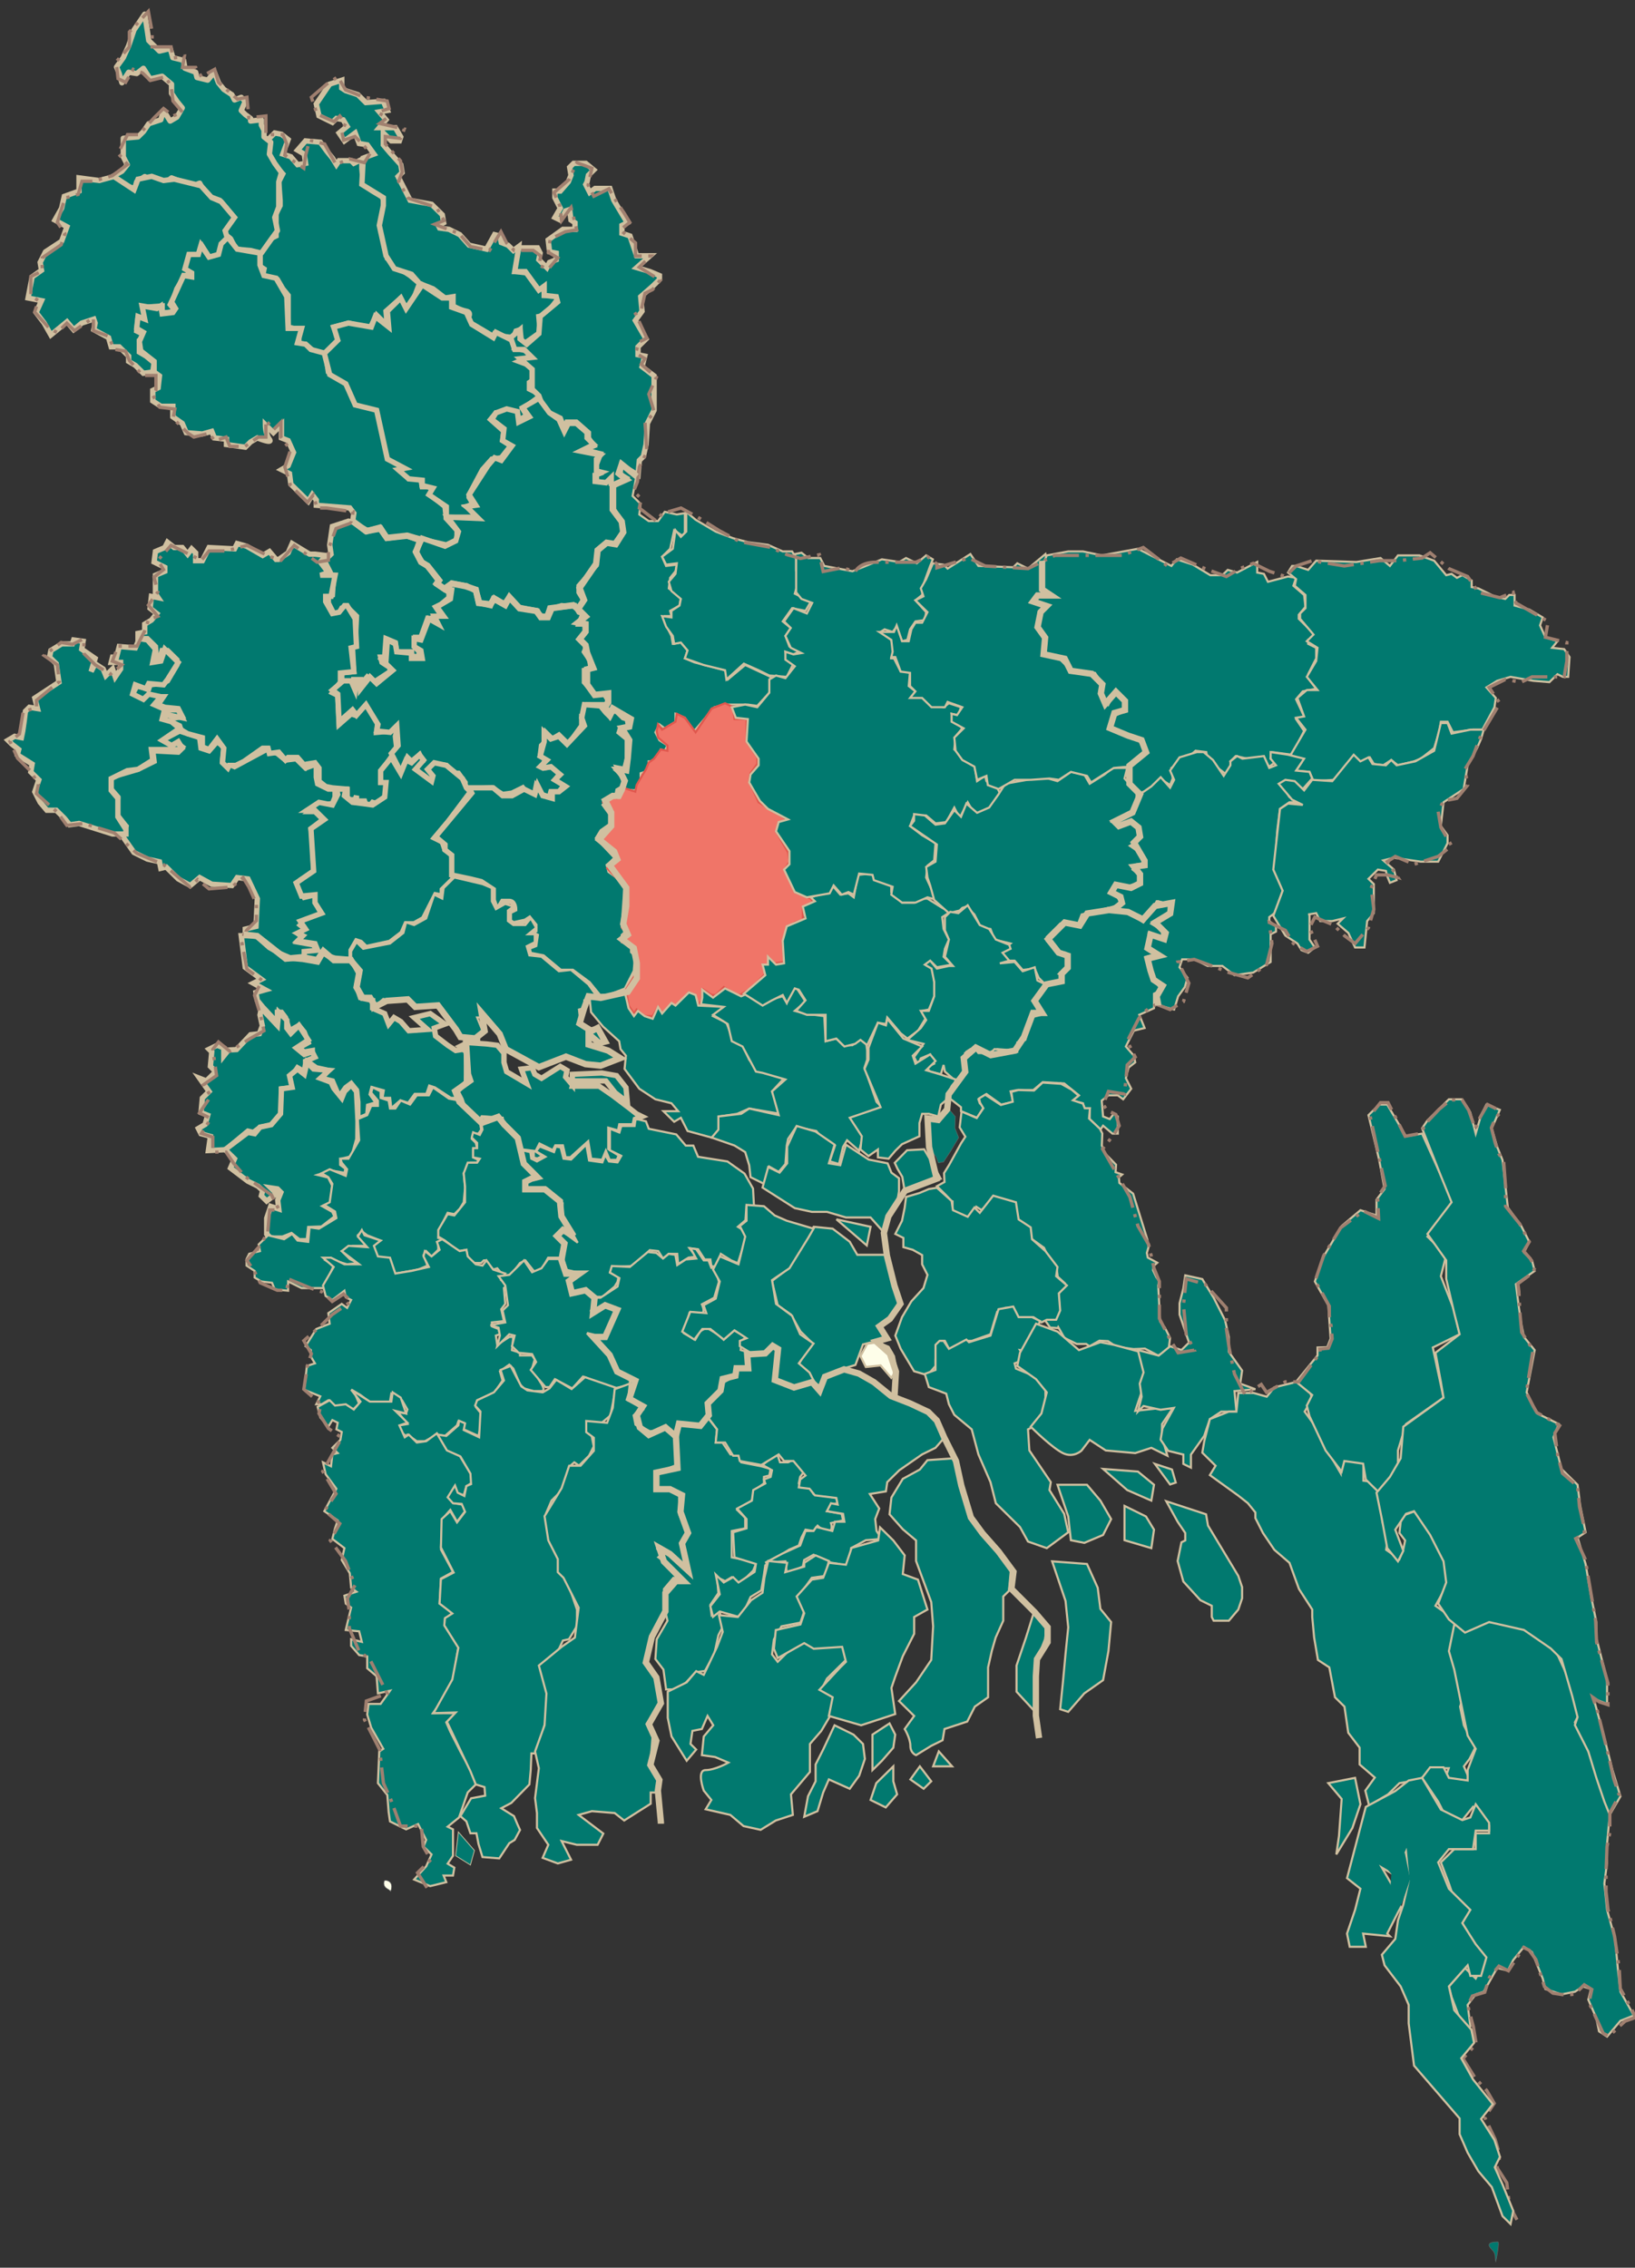 <?xml version="1.0" encoding="utf-8"?>
<!-- Generator: Adobe Illustrator 16.0.0, SVG Export Plug-In . SVG Version: 6.00 Build 0)  -->
<!DOCTYPE svg PUBLIC "-//W3C//DTD SVG 1.1//EN" "http://www.w3.org/Graphics/SVG/1.1/DTD/svg11.dtd">
<svg version="1.1"
	 id="BD_XXX_District_locator_map" xmlns:svg="http://www.w3.org/2000/svg" xmlns:rdf="http://www.w3.org/1999/02/22-rdf-syntax-ns#" xmlns:dc="http://purl.org/dc/elements/1.1/" xmlns:cc="http://creativecommons.org/ns#"
	 xmlns="http://www.w3.org/2000/svg" xmlns:xlink="http://www.w3.org/1999/xlink" x="0px" y="0px" width="1550.242px"
	 height="2149.604px" viewBox="0 0 1550.242 2149.604" enable-background="new 0 0 1550.242 2149.604" xml:space="preserve">
<rect x="0" y="0" width="1550.242" height="2149.604" fill="#333333" stroke="none"/>
<g id="g5728">
	<path id="path1881" fill="#01796F" stroke="#646464" stroke-width="0.5" d="M1418.268,2144.104c-1.313-5.254,0.645-7.355-4-12
		c-6.257-6.256,1.068-7,6-7C1422.104,2125.104,1418.415,2143.735,1418.268,2144.104z"/>
	<path id="path1921" fill="#FEFEE9" stroke="#646464" stroke-width="0.5" d="M370.267,1793.104c0-2.467-7.859-2.564-6-10
		C364.645,1781.595,374.519,1782.476,370.267,1793.104z"/>
	<path id="path2172" fill="none" stroke="#000000" d="M39.346,249.917L39.346,249.917z"/>
	<path id="path2170" fill="none" stroke="#000000" d="M344.36,151.058L344.36,151.058z"/>
	<path id="path2173" fill="none" stroke="#000000" d="M350.714,142.298v-7.508h-3.813L350.714,142.298z"/>
	<path id="path3149" fill="none" stroke="#000000" d="M503.223,367.547L503.223,367.547z"/>
	<path id="path3150" fill="none" stroke="#000000" d="M322.754,644.102L322.754,644.102z"/>
	<path id="path3166" fill="none" stroke="#000000" d="M119.411,784.257L119.411,784.257z"/>
	<path id="path3173" fill="none" stroke="#000000" d="M285.898,909.395L285.898,909.395z"/>
	<path id="path3175" fill="none" stroke="#000000" d="M299.878,900.635L299.878,900.635z"/>
	<g id="g5219" transform="matrix(2.542,0,0,2.503,-20.817,-25.226)">
		<g id="g4167">
			<path id="path3168" fill="#01796F" stroke="#D0C0A0" stroke-width="2" d="M53.669,326.435l1.5-3.5l-3.5-4.5l0.5-6.5l-3-3.5l0.5-4
				l10-3l6-3l-0.5-4l9.5,0.5l1.5-1.5l-1.5-2.5l-2.5,1.5l-3.5-2l6.5-3.5l7.5,2.5l0.5,4l3,1l3-3.5l2.5,2l-0.5,5.5l4.5,2l11-6l-0.5-1
				l5.5,2l3,2.5l4-0.5l3.5,3.5l4-1.5v5l0.5,2.5l4,2h2.5v3l-1,2.5l-5.5,0.5l-3,2.5h2l3,3l-4.5,3.5l0.5,2.5l0,0l0.5,13.5l-5,3.5
				l-1,1.5l0,0l2.5,5l4-1l0.5,3l1,2.5l1.5,1.5l-6.5,2.5l-2,2l2.5,2l-3,1.5l2,1.5l-2,1.5l5.5,1l1,2l-4,1l-0.5,2h-5l-7-3l-4.5-4l-2-1
				l-3.5-1v-2l4-1l0.5-10.5l-3.5-7.5l-4-0.5l-2,3l-7.5-0.5l-4.5-2.5l-3.5,3l-4.5-2.5l-4.5-4.5l-2,0.5l-0.5-2.5l-4.5-1l-5-2.5
				L53.669,326.435z"/>
			<g id="g4150">
				<g id="g3158">
					<g id="g3153">
						<path id="path4167" fill="#01796F" stroke="#D0C0A0" stroke-width="2" d="M108.17,62.936l2.5-2.5l2.5,0.5l2.5,2l-2,5.5l3,1
							l2.5,3l3-0.5l-0.5-3.5l-2.5-1.5l3-3.5l5.5,0.5l2.5,3.5l2,2.5l1.5,2.5l1-1.5h4.5l1,1l3-1.5v3.5l0.5,6l3.5,2.5l3.5,2l1,2.5
							l-0.5,3l-1,7.5l1.5,5l1,5.5l4,3.5l4.5,3l3.5,3l-1.5,4l-1.5,3.5l-1.5,2l-3-3.5l-5,4.5l0.5,5.5l-4-4l-2.5,5l-8-2l-5.5,1.5l2,5
							l-2.5,3l-1.5,2.5l-4.5-0.5l-4-3.5h-2.5v-5.5l-4-1v-12l-2-2.5l-2-3.5l-5.5-1.5l0.5-2.5l-1.5-1v-4l-0.5-1.5l2-2.5l-1.5,2.5
							l3-4.5l3-1.5v-8.5l1.5-3v-2l-0.5-7l1.5-3l-5.5-6V62.936z"/>
						<path id="path2169" fill="#01796F" stroke="#D0C0A0" stroke-width="2" stroke-linecap="round" stroke-linejoin="round" d="
							M53.669,41.436l-1-3.5l-1-2.5l2.5-3.5l2-4.5l2-6l4-6l1,6.5l0.5,3.5l4,4l4-1l1,3.5l4,1l0.5,3l4,1.5l0.5,2l4,1l2.5-3l1.5,4
							l2,2.5l3,2l1,2l2.5-1l1.5,1.5l-1.5,3.5l1.5,1.5l2,1.5v1l4-0.5v2l1,2v2.5l2.5,2l-0.5,4.5l2,3.5l2.5,3.5l-1,3.5v5v4.5l-1.5,4
							l1,5l-2.5,3.5l-3.5,5l-4-1l-5.5-0.5l-2-4l-2.5-2l3-5.5l-2-4l-2.5-3l-4-1.5l-2-2l-1.5-3l-2.5,1c0,0-0.625-0.5-2-1
							c-1.375-0.5-3.5-1-3.5-1l-2.5-1l-2.5,2l-4-1l-3.5-1.5l-3,2l-0.5,2.5c0,0-1.625-0.25-3.5-1c-1.875-0.75-4-2-4-2l-1-1.5l3.5-2
							l2-2.5l-1.5-3v-7l5.5-0.5l2-2l2-3l4.5-1.5l1-3.5l2.5,4l2.5-1.5l2-3.5l-2-2.5l-2-3v-3.5l-3.5-3l-4.5,1l-2.5-4l-2.5,2l-3-0.5
							L53.669,41.436z"/>
						<path id="path2192" fill="#01796F" stroke="#D0C0A0" stroke-width="2" d="M27.169,136.936l-2.5-4.5l-3-4l2-4.5l-5-1l1.5-8
							l3.5-2.5l-0.5-3l2-4l6-4l2-5.5l-4.5-2.5l2.5-4.5l1-4.5l5.5-2v-5l7.5,1l5.5-1.5l7.5,5l1.5-4l5.104-1.072l4.396,1.572l4-0.5
							l10,2.5l4,4.5l3.5,1.5l5,6l-3.5,5l1,3.5l-2.5,2.5l-1,4h-3.5l-2.5-4l-1.5,3h-3l-1.5,5.5l2,2l-2.5,0.5l-3,5l-1,3l-1.5,3l2,2.5
							l-3,0.5h-2v-2.5l-6.5,0.5v4h-2.5l-0.5,5l3,1.5l-2,2v4.5l2.5,1.5l3,2.5l-0.5,3.5l-3.5,0.5l-3-3l-2.5-1.5v-2l-3.5-3.5h-3l-1-3.5
							l-5.5-3l0.5-2.5l-0.5-1.5l-4.5,1.5l-3,2.5l-2.5-3L27.169,136.936z"/>
						<path id="path2175" fill="#01796F" stroke="#D0C0A0" stroke-width="2" d="M142.169,64.436l-1.5-4l-4,3l-2-3l3-2.5l-1.5-2.5
							l-2.5-0.5l-1.5,1.5l-5-2.5l-1-4.5l5-7.5l4.5-1.5v3l1.5,1l4.5,1.5l3,3l6.5-0.5l1.5,3.5l-3,0.5l2.5,3l-2.5,3h6l2,3.5l-0.5,1.5
							h-3l-3-3v4.5l2.5,3l4,4.5l0.5,3l-1.5,1.5l4.5,9l8,1.5l4,4l0.5,3l-2,1l0.5,1l3.5,0.5l4,2l3.5,4l6.5,1.5l3-5.5l2,0.5l0.5,2.5
							l2.5,1l2,2l2-1.5l-1,9.5l4,0.5l5.5,6l1-0.5v3h4.5l0.5,1.5l-4.5,6l-2.5,0.5l0.5,6l-5.5,4l-1.5-0.5l-0.5-4.5l-1.5,0.5l-1,2.5
							l-4-0.5l-3-1l-0.5,1l-10-6c0,0,2.5-3,0-3.5s-5-2-5-2v-3.5l-3,0.5l-4.5-3.5l-5-2l-3-3.5l-6.412-2.12l-3.088-4.88l-2.5-11.5
							l1.5-7.5v-3l-8-5l0.5-10l4-1.5l-2.5-3.5L142.169,64.436z"/>
						<path id="path2174" fill="#01796F" stroke="#D0C0A0" stroke-width="2" d="M93.169,99.935l-2.5,2.5l-1,4l-3.5,1l-3-4.5l-1,3.5
							h-3.5l-1.5,5.5l2.5,1.5v1.5l-3-0.5l-4.5,10l1.5,2.5l-1,1.5l-4,0.5l-0.5-3l-1.5,1l-5.5-1l1,5l-2.5-1l-0.5,4.5l2.5,1.5l-1.5,3.5
							l0.5,3.5l5,4v4l2,1.5l-0.5,4.5l-2,1v4l3,2h4.5v4l3.5,2.5l1.5,3.5l6,0.5l3.5-1l1,2.5l4.5,0.5v2l7,1l2-2l2.5-1.5
							c0,0,6,2.5,4.5,0.5c-1.5-2-1.5-5.5-1.5-5.5l3,3l3-3v5l2.5,1l2,4.5l-2,5l-2.5,1.5l3,1.5l0.5,4l6.5,6.5l1.5-2.5l1.5,2v2l12.5,1
							l1.5,2l-0.5,3.5l5.5,3l5-1l2.5,4l7-1l15,3.5l4-2v-3.5l-4-4.5l-0.5-4.5l-5.5-4.5l1-2l-1.5-1h-2.5l-0.5-3h-4.5l-3-3.5l1.5-1
							l-5-3l-3.5-14l-2-5l-7.5-1.5l-3.5-8l-7-4.5l-1-7l-5.5-1.5l-2-2l-3-0.5l1.5-5.5h-5l-0.5-12l-4-7l-4.5-1l-1.5-4v-4.5l-8.5-1.5
							L93.169,99.935z"/>
						<path id="path2176" fill="#01796F" stroke="#D0C0A0" stroke-width="2" d="M174.67,205.935v-4l-6.5-4.5l1.5-2.5l-4-1v-2l-5-0.5
							l-4-3.5l2.5-0.5l-6.5-3.5l-4-18.5l-8-2l-3.5-8l-6-3.5l-2-8l5-5l-1.5-5l5.5-1.5l8.5,1.5l1.5-4l5,4l-0.5-6l5-5l2,4l6-9l7.5,5
							h3.5v3.5l5.5,2l2,4.5l8,5l1-2l6,3l1.5,1.5l-0.5,1.5l4.5,1l1.5,2l-4.5,2l4,1.5l1.5,2v3.5l-1.5,1v2.5l3,1.5l0.5,1.5l-2,1.5l-4,3
							l1.5,2.5l-2.5,1.5l-1.5-2.5l-3-1l-0.5,1.5l-4-0.5l-2,2.5l5,4.5l-0.5,3.5l3,2l-3.5,4.5l-3.5,0.5l-3.5,4l-5,9.5v1l1.5,2.5
							l-2.5,1l5.5,4H174.67z"/>
						<path id="path3151" fill="#01796F" stroke="#D0C0A0" stroke-width="2" d="M206.669,153.436v-3.5l-4.5-4l4.5-0.5l-3-3h-3.5
							l-1.5-4.5l3.5-3v3.5l2.5,2l4.5-4l0.5-6.5l6.5-5.5l-0.5-2l-4.5-0.5v-3.5l-2,1.5l-5-7h-4l1.5-9h7l1,2l-0.5,2.5l3,3l1-2l2.5-1
							v-2.5l-2.5-0.5l-0.5-4.5l5.5-4h4.5v-2.5l-1.5-1l-0.5-4l-1.5,0.5l-1,2l-1,1.5l-2-1l2-3.5l-1-2l-1-2v-2.5h2l3-3.5l1-2.5l-0.5-3
							l1.5-1.5h4.5l3,2.5l-2,2l-0.5,2.5l-0.5,1l1.5,3l2-1.5h5.5l1.5,4.5l5,8.5l-2,1v3l3,1l2.5,7.5h5l-5,4.5l5,1.5l3.5,1.5v1.5
							l-2.5,2.5l-4.5,4l0.5,5.5l-2.5,3.5l2,3.5l2,3.5l-3,3v3l2.5,0.5l-1,4l4.5,3.5v13l-2.5,5l-0.5,8l-1,4.5l-1.5,1.5l-0.5,5.5
							l-2.5-1.5l-3.5-2v3l2,1.5l-4.5,3.5l-2-0.5v-2l-1,1l-4-0.5v-2.5l2-1l-2-0.5v-2.5l1.5-4l-6-1.5l3.5-1.5l-2-3v-2l-4.5-4h-3.5
							l-1,2.5l-1.5-4l-6-3l-2-5.5l-2.5-2.5V153.436z"/>
						<path id="path2177" fill="#01796F" stroke="#D0C0A0" stroke-width="2" d="M165.67,213.936l8.5,3l4-2l1-3.5l-4-5.5l11.5,0.5
							l-4.5-4.5l3.5-0.5l-2.5-4l7-11l2.5-3l2.5,1l4-5.5l-3.5-2l0.5-4.5l-4.5-3.5l1.5-2.5l4-1.5l4,1l0.5,4l4-2l-2.5-3.5l6-3.5l4,5.5
							l3.5,2.5l2,4.5l1.5-3h3l4,3.5v2l2.5,2.5l-5,2.5l7.5,1.5l-1.5,1.5v4.5l1,1l-1.5,0.5v2.5l4,0.5l2-2v2.5l1.5,1v8l2.5,5.5l0.5,3.5
							l-3.5,5l-2.5-0.5l-3.5,3l-0.5,4.5l-3.5,5l-3,3.5v2.5l1.5,2.5l2,0.5l-2.5,1.5l-1,3l-1-2l-5.5-0.5l-4.5,1.5l-1,2.5h-2.5l-1-2
							l-7.5-1.5l-2-2.5l-1.5-0.5l-1.5,2l-2.5-1.5l-1.5-0.5l-1,2l-4-0.5l-1.5-5h-2l-1.5-1.5l-5.5-0.5l-2,2.5l-3-2.5v-1.5l-4-5.5h-1.5
							l-2-2.5l-1-2.5L165.67,213.936z"/>
						<path id="path3152" fill="#01796F" stroke="#D0C0A0" stroke-width="2" d="M140.169,264.436l-0.5-9l1-1l0.5-11l-3-3h-2.5l-1,2
							h-2l-2-4v-2.5l1.5-0.5l0.5-7.5l-3-0.5l1.5-1l-2-4l2.5-2.5l-0.5-3.5l1-7l6-2l2,0.5l4.5,3.5l5.5-1l2.5,3.5l7-1l5.5,2l-2,4l2.5,4
							l2.5,2l3.5,5l-0.5,1.5l4.5,3v2l-3,2.5l-2,1l2,3l-3,1l1,2l-3-1.5l-2.5,7h-2v4l1.5,1.5l-0.5,2l-2.5-0.5v-1.5h-5.5l-0.5-3.5
							l-3.5-1.5l-0.5,7h-1.5l0.5,2l3,2v1.5l-4.5,3l-1.5,1l-2.5-2l-2.5,3v-2h-2.5v2l-1-1.5h-3.5v-3L140.169,264.436z"/>
						<path id="path2179" fill="#01796F" stroke="#D0C0A0" stroke-width="2" d="M135.169,268.436v-3.5l5-0.5l-1-9l2-0.5l-0.5-10.5
							l-3-5h-1l-2,2.5l-2.5,0.5l-2.5-4.5v-2h2l1.5-8h-5.5l3-1l-3-4l2-2.5l-4-0.5h-2l-6.5-4l-1.5,3.5l-3.5,2.5h-1l-2.5-3l-2.5,1.5
							l-6-3.5l-3.5-1l-1,2l-9.5-0.5l-2.5,5h-2.5v-3l-1.5-1.5l-1.5,2l-2-2.5h-3l-2.5-2l-1,2l-3.5,1.5l0,0l-0.5,4l4,2v1.5l-3.5,1.5v7
							l1,1.5l-2.5-0.5l-0.5,4.5l2.5,2l-2,2.5l-2.5,1.5v3l-2.5,0.5v2h3.5l3,3l0.5,5.5h1.5v-2l0.5-2h2l3.5,3.5v2l-3.5,6l-2.5,1l-4,0.5
							l-0.5,1.5l-4.5-1l-1.5,3l3.5,2l2-1h6l-2,3l2.5,1l5,0.5l1.5,3l-2.5,0.5l-2.5-1h-2l-0.5,1.5l3.5,1l3,1.5l0.5,1.5l2.5,1.5
							l5.5,1.5v3.5l2.5,1l3-4l2.5,3.5l-0.5,5.5l2,2l0.5-1h2.5l3-1.5l7-5h2l0.5,2l3.5-0.5l0,0l2.5,3l1-1h3.5l3,3.5l0.5-1l3-0.5l1.5,2
							v5l2.5,2l2.5,0.5l5.5,0.5v3l1,1h2l0.5-1.5v2h3l1,3l2-2.5l1.5,0.5l3.5-3v-5l-1.5-1v-3.5l4-6l1.5-2.5l-0.5-4.5l1-4l-2.5,2
							l-5.5,0.5l0.5-4.5l-3.5-6h-1l-4,4l-1.5-0.5l-4.5,4l-0.5-11l-2-1L135.169,268.436z"/>
						<path id="path2180" fill="#01796F" stroke="#D0C0A0" stroke-width="2" d="M75.17,285.936l-3-2.5l-3.5-1l0.5-2l7,1.5l-1.5-3
							h-4.5l-4.5-2l2.5-3l-4.5-1l-2,2l-4-2l1-3.5l4,1.5l1-2l5.5,0.5l1.5-2l4-6.5l-5-5l-1.5,4.5l-3,0.5l1-5l-3-3.5l-3-0.5l-1.5,3.5
							l-6-0.5l-1,4h-1.5l-0.5,2h3.5v2.5l-2,3l-1-3l0,0l-2.5,2.5l-1-2.5l-3-2l-1.5,3l1.5-5l-5-3.5l0.5-3l-3.5-0.5l-0.5,1.5h-4l-4,2.5
							l-0.5,2.5l2.5,2.5l1,7l-9,6l1,4l-3-0.5l-1.5,1.5l-0.5,4l-0.5,3.5l-0.5,2.5l-2.5-0.5l-2.5,1.5l1.5,1.5l2.5,2l-0.5,2l5.5,3.5
							l-0.5,3l3,3l-1.5,4.5l2,4l2.5,3h3.5l3,3l2,2.5l3.5-0.5l12.5,4h5v-2.5h-0.5l-2.5-4v-7l-2.5-3v-4.5l6-3l4-0.5l0,0l5.5-3.5
							l-0.5-4h10.5l1-1l-2-1.5l-2,1l-3.5-2L75.17,285.936z"/>
					</g>
					<path id="path2184" fill="#01796F" stroke="#D0C0A0" stroke-width="2" d="M134.67,283.436l-0.5-10.5l-2-1.5l4-3.5h3l1.5,3.5
						l0.5-3.5h1.5v3l3.5-4.5l2.5,2.5l6-5l-5-5l2.5,1l0.5-7.5l3,1.5l0.5,3l5.5,0.5v2h4l-0.5-3l-2.5-1.5v-3l2.5,0.5l3-8l3.5,2l-1.5-3
						h3.5l-2.5-3.5l5-3l0.5-3.5l-2-0.5l2-2l5.5,1l3.5,2l1,4.5l4.5,1l1-2.5l4.5,2.5l1.5-3l4,4l6,1l2.5,2.5h2l1.5-3.5l8.5-1l1.5,2.5
						l1.5,0.5l-1.5,4h2l1,3.5l-2,3l2,1.5l-1,2.5l2,3l0.5,3.5l-2.5,0.5v4.5l4,4.5h3.5l1.5,2.5l-1,1.5h-7l-1,1.5v3h-1v3.5l-5,7
						l-3.5-3.5l-2.5,1.5l-2-2v2.5l-2,2l-0.5,4l2,1l-1,2.5l0.5,1l3-0.5l3,2.5l-2,2.5l3.5,2l-2,2.5h-3l-0.5,2l-3-1l-2-3l-0.5,2.5h-3
						l-1.5-2l-4,2l-3.5,0.5l-4-2.5l-10,0.5v-2.5l-2.5-3.5h-1.5l-3-3l-4-0.5l-2,1.5l1,4l-0.5,1.5l-5.5-4.5v-2l2-1.5l-1-2.5l-3,2.5
						l-1.5-1.5l-2.5,5.5l-3.5-7l2.5-3l-0.5-7.5l-2.5,2.5l-5-0.5l0.5-2.5l-4.5-7.5l-3.5,4l-1.5-2L134.67,283.436z"/>
				</g>
				<path id="path3179" fill="#01796F" stroke="#D0C0A0" stroke-width="2" d="M121.669,372.936v-2.5l5-0.5l-1-2.5l-6.5-1l2-2l-2-1
					l3-1.5l-2-3l8-3l-2.5-4v-3l-5,0.5l-2-5l6.5-4.5l-1-16l5-3.5l-3.5-3.5h-3l4.5-3l5,1l2-4l-0.5-2h3.5l-0.5,2.5l3,2.5l4,0.5l3.5,0.5
					l4.5-3l0.5-5.5h-2v-4.5l4-5l3.5,6l2-5l2,1l3-3l1.5,2l-3,3.5l6,4.5l0.5-2l-2-2.5l2.5-2.5l4.5,1l3,2.5l3,2.5l1.5,3.5l1.5,1.5
					l-8.5,11.5l-5,6l3,1.5l1,3l2.5,1.5l0.5,9.5l-4,4v2.5l-2.5-0.5l-4.5,9l-3.5,2h-3l-1.5,3.5l-4.5,3.5l-9,2l-2-2l-1.5-0.5l-2,3.5
					v3.5l-6-0.5l-5-1.5l-2,2.5L121.669,372.936z"/>
			</g>
		</g>
		<path id="path4248" fill="#01796F" stroke="#D0C0A0" stroke-width="2" d="M176.669,341.436v-7.5l-2.5-2v-2l-3.5-3l13.5-16.5l-1-2
			h9l3.5,3h3.5l4.5-2.5l4,2l1-3.5l2,4l3.5,1v-2.5h2.5l2.5-2l-4-2.5l2-2l-3.5-3l-3,0.5l-1-0.5l2.5-2.5l-2.5-1.5l1.5-5.5v-3.5l2.5,2.5
			l3-1l3,3l6.5-7l-1-3l1-5l6,0.5l2,2.5l1.5,1.5l1-2h1.5l2.5,2.5l1.5,0.5l0.5,3l-3,0.5l-0.5,1.5l3,2.5v7.5l-1,4h-3l2.5,3l0.5,3.5
			l-2.5,1.5l-0.5,3l-2-0.5l-2.5,3l2.5,3.5v4l-3.5,2.5l-1.5,2.5l7,7.5l-3,3l0.5,2l3.5,2.5l2.5,4l-1,14.5l1.5,2l-1.5,1.5v2l1.5,0.5
			l2,2v1.5l1.5,1.5l-0.5,6l-3.5,7l-6.5,2.5h-3.5l-4-5l-6-4.5h-4.5l-6.5-5.5l-5-1l-0.5-2.5l2.5-1l0.5-3.5l-2-1l1.5-1v-2l-2-2.5
			l-1.5,1l-4.5,1l-1.5-1v-3.5l2-1c0,0,0-3-2-3c-2,0-2.5,0-2.5,0l-1.5,2.5h-1l-1-3v-4l-4.5-3l-4-1L176.669,341.436z"/>
	</g>
	<path id="path5240" fill="#01796F" stroke="#D0C0A0" stroke-width="2" d="M332.922,910.647v-8.76l5.083-8.76l6.354,6.257
		l25.417-5.006l12.709-10.013l2.542-10.011l7.625,2.503l11.438-6.258l7.625-22.524l7.625,3.755l1.271-10.012l10.167-10.011
		l26.688,6.257l8.896,3.754v12.516l3.813,7.509l8.896-5.006l7.626,2.503l-5.084,3.754v10.011l5.084,3.755h11.438l5.084-6.258
		l5.083,8.76l-7.625,6.259h6.354v7.509l-7.626,3.754l2.542,8.76l11.438,1.252l16.521,13.766l11.438-1.25l16.521,13.765l8.896,12.514
		l-12.709,2.503v7.511l-5.083,1.25l1.271,11.264l6.354,7.508l10.167-2.502l5.084,15.017h-5.084l-10.167-11.263l3.813,15.019
		l15.251,2.502l11.438,7.509l-11.438,3.754l-6.354,3.755l-15.251-1.252l-15.25-6.257l-17.793,5.006l-11.438,5.005l-30.502-18.771
		l-5.084-12.515l-15.25-16.268h-6.354l5.083,12.514l-6.354,7.508l-13.979-2.503l-8.896-12.514l-12.709-13.765l-5.083-2.505h-17.791
		l-7.625-5.006h-13.98l-7.625-1.251l-10.167,8.762v-6.259l-10.167-3.755l-5.083-10.011l2.542-16.268L332.922,910.647
		L332.922,910.647z"/>
	<path id="path4161" fill="none" stroke="#000000" d="M571.85,1029.528L571.85,1029.528z"/>
	<g id="g7076" transform="matrix(2.542,0,0,2.503,-20.817,-25.226)">
		<path id="path3188" fill="#01796F" stroke="#D0C0A0" stroke-width="2" d="M98.169,364.436h5.5l5,4.5l7,4l5.5,0.5l5.5,1l2-3.5
			l4,2.5h6.5l3,5.5l-1,4.5l1.5,4.5l2,0.5l2.5,0.5v3l4.5,2l1.5,4l2-2.5l2.5,1.5l3,3.5l7-0.5l-5-4.5l6-1.5l5.5,4l-4,1.5l0.5,3l4.5,3.5
			l3,2l3-0.5l2,1l-0.5,4.5l-0.5,7l-3.5,4l1,2.5h-3.5l-6-4l-1.5-0.5l-1,3h-4.5l-2.5,3.5l-3-1l-4,3.5l-0.5-4.5h-3l0.5-3l-3.5-1l-0.5,2
			l2.5,3.5l-3.5,1l-0.293,3.384l-3.707,1.616v-6.5l-0.5-4.5l-2-2.5l-2,1.5l-2.5,3.5l-2.5-6l-4-1l2.5-3l-4.5-1l-3.5-2.5l2-2v-2
			l-3,0.5l-2-1.5l3.5-2l-1.5-4l-2-2.5l-3.5,2l-1.5-5l-1.5-2h-1.5v4l-5.5-6l-2-2.5l-0.5-3l3.5-1l-4.5-2.5l3-1.5l-6-4.5
			L98.169,364.436z"/>
		<path id="path4163" fill="#01796F" stroke="#D0C0A0" stroke-width="2" d="M182.17,414.936v-6.5l-2.5-2l3-1.5l7,0.5l4,0.5l2.5,3
			v3.5l1,3.5l7.5,4.5l-2-5.5l4-0.5l1,2.5l2.5,1.5l7-4.5l2.5,1.5l-0.5,2.5l2.5,3v-4l11-0.5l5.5,1l3.5,4.5l0.5,5.5l-4.5-3.5l-3.5-4.5
			h-12l-0.5,2h10l5,3.5l6.5,5l2.5,2l2,1l-2.5,1l-0.5,2.5h-5l-0.5,2.5l-3.5-1v7l4,2.5l-1,2.5h-3.5l-1-2.5l-1,2.5l-5-0.499l-1-6
			l-6,5.5h-2.5l-1-4.5h-2l-1,2l-5-2.5l-1,2l3,1.999l-3,1.501l-2-0.5v-2.5l-4-0.499l-2-5.5l-5-3.5l-0.5-3l-7-0.5l-1,1.5l-6-5.5l-1-3
			l-1.5-3l3.5-3.5V414.936z"/>
		<path id="path5134" fill="#01796F" stroke="#D0C0A0" stroke-width="2" d="M105.67,391.936l6,6.5l0.5-5l3,3v3l1.5,2l3-3l3.5,5.5
			l-4.5,3l3,2.5l3-1l1,2l-3.5,1.5v1l-0.5,3l-2.5-1.5l-2,3l0.5,4.5l-4.5,0.5l0.125,9.5l-4.125,4.375l-3.875,0.625l-2.625,2l-2-0.5
			l-6.5,5.5l-1,1.5l-7.25,0.375l0.75-5.375l-3.5-1l-1-2l2.5-1.5l1-3.5l-2.5-1l0.5-5.5l2.5-2.5l-3.5-5l2.5,1l3-3v-1l-1.5-1.5l0.5-5.5
			l-1-1l3-1.5l2.5,1v3l1.726-2.205l3.024-0.17l5.25-5.625l3.25-0.375l1.125-3l-0.875-4.125L105.67,391.936z"/>
		<path id="path6105" fill="#01796F" stroke="#D0C0A0" stroke-width="2" d="M92.17,445.436l8.5-6.5l2.5,0.5l2-2.5l4.177-0.914
			l3.47-4.147l0.353-9.439l3.97-0.561l-0.97-4.439l3-2.5l2.5,2l1.03-4.531l2.47,2.53l5.768,0.5l-3.268,3.001l4,1.5l1.061,2.323
			l2.939,3.677l1-2.5l2.5-2.5l2,2.5l0.561,11.353l-0.061,6.647l-1.5,5.5l-1.291,1.739l-3.209,0.762v1.5l2,1.5l-0.5,2.5l-5.5-1l-3,1
			l2.341,0.574l1.659,3.427l-0.5,7l-2.5,1l2.912,1.674l1.088,2.326l-5.384,4.207l-4.616,0.177l-0.5,4.616h-3.5l-2.853-2.263
			l-3.147,1.263h-4.5l-1.5-1.5v-6l1.5-4.5l3,1l-0.384-3.323l1.177-2.97l-1.293-1.324l-2.5-0.384l2.177,2.146l-3.677,2.854l-2-1.999
			l0.5-2l-1.738-1.616l-3.787-1.899l-6.475-4.985l1.5-3.5L92.17,445.436z"/>
	</g>
	<path id="path7082" fill="#01796F" stroke="#D0C0A0" stroke-width="2" d="M254.126,1170.934l15.25,3.754l7.625-5.004l5.083,6.256
		l10.167,1.252l1.271-13.766l8.896,1.252l16.521-10.012l-1.271-6.26l-10.167-6.256l5.083-2.502l2.542-17.52l-3.813-6.26
		l-6.354-3.754l7.625-3.754l15.251,6.256l1.271-6.256l-5.083-6.258l-1.271-3.754h7.625l10.167-17.521l-1.271-20.02l8.896-3.754
		l3.813-8.762h6.354v-5.006l-6.354-7.508l1.271-5.006l7.625,3.755v6.257l7.625,2.502l1.271,7.511h5.084l5.083-7.511l8.896,3.756
		l6.354-8.761h11.438l3.813-7.509l15.251,10.669l10.167,1.845l1.271,5.006l17.793,15.019l1.271,7.508l-2.542,3.755h-3.813
		l-2.542,5.004l3.813,3.758l1.271,5.004l-3.813,1.252v7.508l5.083,2.504l-1.271,2.502h-6.354l-6.354,10.012l1.271,13.768
		l-1.271,13.764l-3.813,6.258l-5.084,5.008l-6.354-1.252l-7.625,15.018l-1.271,8.76l5.083,1.25l-5.083,3.754v6.258l-6.355,6.258
		l-5.083-5.006l-2.542,3.754l3.813,10.012l-8.896,3.756l-21.604,3.754l-6.354-15.018h-10.167l-5.084-11.264l7.625-5.006
		l-12.709-5.006l-5.083-3.754l-3.813,3.754l7.625,10.012H334.19l-10.167,5.006l7.625,7.51l7.625,3.754l-10.167,1.252l-16.521-5.006
		l-3.813,1.252l7.625,5.004l-3.813,8.76l-3.813,6.258l-1.271,6.256h-21.606l-12.708-6.256v8.762l-12.709-1.252l-2.542-6.258
		l-10.167-1.252l-6.354-3.754v-6.258l-7.625-5.006v-6.256l2.542-5.006l10.167-2.502l-1.271-6.258L254.126,1170.934L254.126,1170.934
		z"/>
	<path id="path8053" fill="#01796F" stroke="#D0C0A0" stroke-width="2" d="M421.884,1175.94l-6.354-3.754v-6.258l8.896-15.018
		l6.354,1.25l10.167-12.514v-15.016l-1.271-12.516l3.813-10.012h8.896l2.542-3.754l-6.354-1.252v-8.76h3.813v-5.006l-5.084-5.008
		l1.271-5.004l6.354,2.502l2.541-5.005l-1.271-7.509l1.271-3.754l16.522,1.252l2.541,6.257l12.709,10.011l3.813,12.516l5.083,6.256
		v8.76l5.084,6.258l5.083,2.502v5.006h-6.354l-5.083,3.756l1.271,3.754H517.2l10.167,6.258l2.542,8.76h3.813v13.766l8.896,13.768
		l2.542,7.508l-11.438-7.508l-5.083,5.004l6.354,2.504v16.268h-15.251l-6.354,11.264l-6.354,2.504l-8.896-11.264l-5.083,2.504
		l-7.626,10.01l-5.083,2.504h-2.542l-6.354-7.508l-3.813,1.25l-7.626-8.76h-1.271l-2.542,2.504h-6.354l-6.354-5.008l-1.271-7.508
		l-7.625,1.25L421.884,1175.94L421.884,1175.94z"/>
	<path id="path2204" fill="#01796F" stroke="#D0C0A0" stroke-width="2" d="M306.233,1218.487l10.167-17.52l-10.167-8.76h7.625
		l12.709,6.258h13.979l-16.521-12.518l6.354-5.004l17.792,1.25l-8.896-10.01l3.813-6.258l2.542,5.006l15.25,5.006l-6.354,5.006
		l3.813,10.012l11.438,1.252l5.084,15.016l15.25-2.502l16.521-3.754l-5.083-10.014l1.271-5.006l6.354,5.006l7.625-6.256l-2.542-7.51
		l5.083-2.502l16.521,11.262l6.354-1.25l1.271,6.256l7.626,7.51l6.354,1.252l3.813-5.008l6.354,8.762l11.438,3.754l-3.813,6.258
		l6.354,3.754l-3.813,3.754l1.271,15.018l-3.813,5.008l2.542,11.262l-11.438,1.252v3.754l6.354,2.502l1.271,5.006l-3.813,1.252
		l1.271,8.762l11.438-7.512h3.813l-1.271,12.516l7.626,2.504v2.502h11.438l2.542,3.754l-2.542,8.76l7.625,12.516
		c0,0,6.354,8.76,1.271,8.76c-5.084,0-7.626,0-7.626,0l-8.896-2.502l-3.813-3.754l-6.354-15.02l-3.813-3.754l-8.896,6.258
		l2.541,8.76l-7.625,11.264l-16.521,7.508l-1.271,6.258l5.083,6.256l-1.271,16.271l-1.271,5.004l-13.979-6.256v-6.258l-5.084-1.25
		l-1.271,3.754l-11.438,10.01l-7.625-1.25l-11.438,6.256h-7.625l0,0l-8.896-6.256l-1.271,1.25l-5.083-3.754l-1.271-6.256
		l7.625-1.252l-8.896-11.262l7.625,1.25l1.271-3.756l-5.083-8.76l-10.167-6.256l-1.271,7.508h-19.699l-8.261-6.258l-6.354-3.754l0,0
		l5.083,11.889l-5.083,5.006l-19.063-2.504l-5.084-5.631l-6.354,3.754h-5.083l3.813-7.508l-15.251-6.256l2.542-22.525l7.625-2.504
		l-3.813-6.256v-6.258l-5.083-3.754l10.167-16.27l12.709-5.006l-1.271-10.01l12.709-8.76l5.083,3.754l3.813-7.51l-5.083-2.502
		l-1.271-6.258l-11.438,8.76l-6.354-3.754L306.233,1218.487L306.233,1218.487z"/>
	<path id="path2205" fill="#01796F" stroke="#D0C0A0" stroke-width="2" d="M479.074,1218.487l-6.354-8.76l10.167-1.252
		l10.168-10.012l3.813-3.754l7.625,11.264l8.896-3.754l6.354-8.76h13.979l3.813,10.01h10.168l1.271,2.504l-8.896,10.01l3.813,7.51
		h13.98l6.354,7.51v5.006l-3.813,6.256l3.813,1.252l8.896-6.258l10.167,1.252l-1.271,8.76l-3.813,8.76l-5.084,10.014h-6.354
		l-10.166-2.506l16.521,13.768l5.084,7.508l5.084,12.514l13.979,8.762v6.258l-3.813,1.252l-11.438,2.502l-29.229-11.264
		l-10.167,11.264l-16.521-8.762l-5.084,7.51h-3.813l-13.979-16.27l5.082-7.508l-3.813-7.508l-12.709-1.252l-6.354-6.258
		l2.541-10.012l-5.084-1.252l-11.438,11.264l2.542-10.012l-1.271-7.51l-7.625-2.502l13.979-2.502l-2.542-11.264l5.084-5.006
		L479.074,1218.487L479.074,1218.487z"/>
	<path id="path2206" fill="#01796F" stroke="#D0C0A0" stroke-width="2" d="M332.922,1317.346l8.896,11.262l-6.354,7.51l-7.625-5.006
		l-10.167,1.252l-5.083-5.006l-11.438,6.256l2.542,10.012l7.625,8.762l3.813-6.258l5.083,2.504l-1.271,6.256l5.083,2.504
		l-1.271,7.508l-7.625,7.508l5.083,5.008l-5.083,1.25l-1.271,11.264l-7.625-3.754l2.542,11.262l10.167,13.766l-11.438,21.273
		l12.709,8.76l-2.542,7.508l-2.542,10.014l11.438,8.76l-2.542,11.262l7.625,12.516l1.271,13.766l5.083,3.754l-11.438,3.756
		l1.271,7.508l5.083,3.754l-5.083,21.273l12.708,1.252l2.542,10.01l-10.167-2.502v6.256l7.625,8.762l7.625,1.252v11.262l8.896,7.51
		l1.271,16.268l11.438-2.504l-8.896,12.518h-11.438l-1.271,10.01l3.813,12.514l11.438,20.023l-3.813,2.502l-1.271,30.033
		l8.896,11.262l1.271,16.27l1.271,8.762l15.251,7.508l11.438-5.006l7.625,15.016l-2.542,6.26l7.625,7.508l-5.083,11.264
		l-11.438,12.514l15.25,6.258l15.251-3.756l-2.542-6.256h8.896l1.271-7.51l-6.354-3.754l5.084-7.51v-25.025l-5.084-2.504
		l10.805-8.76l8.261-23.775l7.626-7.508l-3.813-11.266l-10.166-18.77l-10.168-20.023l-3.813-8.76l8.896-8.758h-21.604l12.709-17.521
		l6.354-13.766l5.084-31.285l-12.709-20.02v-6.26l7.625-6.256l-12.709-8.76l1.271-23.777l11.438-6.256l-11.438-21.271l1.271-28.783
		l7.625-8.758l6.354,11.262l7.625-10.012l-2.541-6.256l-7.626-1.252l-5.083-5.006l5.083-10.012l2.542,5.004l6.354,2.506l2.543-8.762
		l6.354-3.754l-1.271-6.258l-11.438-18.77l-12.709-6.258l-6.354-11.264l-2.542-3.756l-10.166,7.51l-8.896,1.25l-7.625-7.508
		l-3.813,2.504l-5.084-11.264l7.625-2.502l-11.438-11.264l10.167,2.504l-5.083-15.02l-7.625-5.004l-1.271,8.76h-20.334
		L332.922,1317.346L332.922,1317.346z"/>
	<path id="path3186" fill="#01796F" stroke="#D0C0A0" stroke-width="2" d="M446.667,1406.819l-4.448,1.877l-1.904,9.387
		l-6.354-3.129l-2.542-6.883l-6.99,11.262l5.085,5.633l8.262,0.625l3.177,7.51l-7.625,10.012l-6.354-10.637l-8.262,7.508
		l-0.636,26.904l12.073,23.775l-12.073,6.256l-1.271,23.15l12.072,9.387l-6.99,4.379l-0.635,6.885l13.344,21.271l-5.719,30.033
		l-17.792,31.91l20.97-0.625l-8.262,8.76l22.241,46.926l5.083,12.516l8.261,2.504l0.636,8.133l-13.345,2.504l-10.167,16.895
		l5.721,5.006l3.813,11.262h5.719l1.906,10.012l3.813,12.516l15.889,1.252l9.53-14.393l5.084-3.129l5.084-9.385l-2.541-5.633
		l-3.18-7.508l-12.072-7.51l9.53-5.006l17.157-17.52l1.271-13.768l0.636-15.643h5.084l8.896-32.535l0.637-25.652l-5.721-23.775
		l17.157-16.895l3.813-8.135l5.719-1.252l7.626-12.514v-15.645l-11.438-33.16l-6.354-3.129v-15.018l-8.896-18.771l-2.541-21.271
		l5.083-11.891l10.167-10.01l6.354-21.898l5.084-4.379l4.448,3.129l9.53-9.389l4.447-8.76l-1.906-10.01l-3.813-3.754v-8.135
		l13.345-0.627l8.261-6.883l5.084-26.279l-29.229-10.012l-12.709,11.264l-14.615-8.76l-6.354,8.135l-6.354,3.754l-14.614-1.877
		l-5.72-3.754l-10.167-19.396l-9.532,3.754l3.18,10.012l-9.532,11.264l-15.886,7.51l-1.906,5.004l5.083,5.633l-1.271,24.4
		l-14.613-6.881l1.271-6.26l-5.719-2.502l-0.636,4.379l-11.438,10.014l-8.261-1.252l8.896,15.016l12.709,5.633l9.531,16.27
		L446.667,1406.819L446.667,1406.819z"/>
	<path id="path4157" fill="#01796F" stroke="#D0C0A0" stroke-width="0.75" d="M434.593,1736.559l-2.541,22.523l13.979,8.762
		l3.813-13.768L434.593,1736.559L434.593,1736.559z"/>
	<path id="path5128" fill="#01796F" stroke="#D0C0A0" stroke-width="2" d="M494.735,1090.348l8.088,1.77l0.896,6.193l5.395,2.654
		l8.088-4.424l-8.986-5.311l3.596-4.424l13.479,5.311l1.797-5.311l4.493,0.885l2.696,10.617l7.188,0.885l14.379-14.154l2.695,15.041
		l12.581,1.77l2.696-7.078l3.595,6.193l8.088,0.885l3.595-6.191l-10.782-5.311v-20.354l8.984,3.539l1.798-6.191h12.581l0.898-6.194
		h2.695l7.188,1.771l2.696,7.079l26.062,5.309l8.986,10.619h7.188l4.492,10.617l27.858,4.424l16.176,11.504l8.088,14.158
		l0.898,16.813h-7.189l-0.896,13.271l-7.189,6.193l9.886,6.193l-4.492,11.504l-5.394,16.813l-6.29-2.654l-9.886-6.193l-4.493,12.387
		l-4.493-0.885l-0.896-6.191h-5.395l-6.29-9.732l-8.088-0.885l6.29,7.963l-7.188,0.885l-9.888,6.193l-0.896-9.732h-8.088
		l-5.395,4.424l-4.491-7.078l-8.089-0.885l-15.275,15.041l-20.67,0.887l-1.798,5.311l8.089,4.424l-0.898,4.424l-2.695,4.426
		l-11.684,9.732h-8.986l-4.492-5.311h-13.479l-4.493-7.965l8.987-9.73l-11.683-2.654l-2.696-9.734v-16.813l-6.291-4.424l5.393-5.311
		l14.378,10.617l-5.392-9.732l-9.886-15.043l0.897-12.389h-2.694l-4.493-7.963l-7.189-6.193l-21.566-0.887l-0.897-3.539l5.393-4.424
		h6.29l0.898-3.539l-9.886-8.85L494.735,1090.348L494.735,1090.348z"/>
	<path id="path6099" fill="#01796F" stroke="#D0C0A0" stroke-width="2" d="M597.182,1312.448l0.898-5.311l-12.581-7.078
		l-6.291-15.928l-17.973-17.697l12.581,0.885l7.188-17.697l1.797-9.73l-8.984-3.539l-10.784,7.963l-1.797-1.771l2.693-7.965v-4.424
		h5.395l16.176-10.617l1.797-7.965l-8.984-5.309l1.797-6.193l17.073,0.885l17.074-14.156l8.088,0.885l6.291,5.309l5.394-4.424
		l6.291,0.885l1.797,9.732l8.088-5.309l9.885-0.887l-5.392-9.73l5.392,0.885l7.189,10.617h4.493l2.694,7.08h3.597l3.595,13.27
		l-4.493,15.043l-11.683,6.193c0,0,3.595,7.965,0,7.965c-3.597,0-11.685,0-11.685,0l-5.392,19.467l10.783,6.193l4.492-7.963
		l6.291-3.539l11.684,7.078l4.493,4.424l9.886-8.848l11.682,6.191l-4.493,3.539l-0.896,8.852l11.683,3.537l-4.491,1.771v11.502
		h-9.888l-3.594,7.965l-10.784,4.424v7.963l-3.595,0.887v4.426l-7.189,5.309l-3.595,14.158l-3.595,5.311l-0.898,3.537l-8.984,1.771
		h-12.581l-1.799,9.732h-2.694l-9.886-6.193l-14.379,0.885l-12.581-7.078l-1.799-6.191l8.09-7.08l-13.479-8.85L597.182,1312.448
		L597.182,1312.448z"/>
	<path id="path7070" fill="#01796F" stroke="#D0C0A0" stroke-width="2" d="M582.805,1316.872l14.38-5.309l-1.8,15.928l14.379,5.311
		l-8.984,8.848l1.797,8.85l12.581,8.85l16.176-5.311l10.784,12.391l1.797,24.773l-12.581,5.311l-7.188,3.541l-1.798,12.387h17.974
		l3.595,3.539v19.469l7.189,17.697l-5.394,8.848l7.189,23.008l-14.379-7.08l-10.784-5.309l-3.594,3.539l19.77,14.158v5.309h-5.392
		l-8.986,10.617v23.008l-10.784,17.697l-3.595,10.617l-1.797,21.236l10.783,15.928l3.595,19.467l-14.378,19.467l5.392,12.391
		l-1.797,23.006l7.189,19.467v10.619h-7.189v10.617l-25.163,15.928l-8.985-7.078l-21.566-1.77l-12.581,3.539l23.364,17.697
		l-5.394,10.617h-19.771l-14.378-3.539l8.984,17.697l-12.581,3.539l-14.379-5.311l5.394-12.389l-10.783-15.928v-14.156
		l-1.798-14.158l3.595-28.314l-3.595-15.928l8.987-24.775l1.797-30.086l-7.189-26.545l21.568-17.697l12.581-8.85l3.595-28.314
		l-14.379-28.314l-5.394-5.311v-12.389l-8.985-17.697l-3.594-23.006l16.176-26.545l7.188-21.236h10.784l12.581-14.158v-12.389
		l-7.189-5.309v-10.619l19.771,1.771l5.393-14.158L582.805,1316.872L582.805,1316.872z"/>
	<path id="path8041" fill="#01796F" stroke="#D0C0A0" stroke-width="2" d="M548.973,555.255l17.793-18.771l-1.271-11.263
		l8.896-10.011l8.896,1.251l7.626-10.013l-1.271-12.514l-6.354-11.263v-21.273l12.709-8.76l-6.354-3.754v-8.76l13.979,10.011
		l-3.813,20.021l7.625,7.509l-1.271,10.012l8.896,6.257h8.896l6.354-8.759l11.438,2.502l7.625-1.251v18.771l-2.542,2.503
		l-7.625-5.006l-3.813,17.521l-7.627,7.509l3.813,8.76l10.167-1.252l-1.271,6.257l-5.082,6.257l-1.271,10.014l11.438,8.759
		l-1.271,7.509l-8.896,5.006l1.271,5.005h-6.354v6.258l6.354,12.516l1.271,7.508l7.627-1.251l6.354,7.508l-2.542,7.511l8.896,3.754
		l29.229,7.508l2.542,8.76l16.521-13.765l24.146,11.262l-1.271,15.017l-11.438,12.516l-8.896-1.251h-20.334l-11.438,2.503
		l-19.063,22.522l-6.354-8.759l-2.542-3.755l-8.896-3.754v7.509l-10.169,6.257l-5.081-3.755l-3.813,7.509l3.813,7.51l7.625,5.006
		l-2.544,5.006l-3.813-1.252l-5.083,11.263h-6.354v8.76l-7.625,2.503v13.767l-6.354,2.503l-10.167-1.251v-11.264l-7.625-6.258
		l10.167-1.252l3.813-26.277l-10.168-11.264l7.625-1.252l1.271-8.759l-11.438-7.509l-5.084-1.251l-2.541,5.005l-7.627-8.76h3.813
		l2.541-6.257l-1.271-6.259l-8.896,1.252l-10.167-11.263l-1.271-10.011l6.354-1.252l-1.271-11.264l-5.082-6.258l1.271-6.257
		l-5.084-5.005l5.084-5.006v-11.265h-8.896l7.625-8.762l-6.354-3.754l3.813-8.76L548.973,555.255L548.973,555.255z"/>
	<path id="path2215" fill="#F07568" stroke="#E0584E" stroke-width="2" d="M593.455,938.178l10.167-16.27l-1.271-15.017
		l-5.084-11.263l-7.625-2.505v-5.006l3.813-3.754l-3.813-5.006l2.541-15.017l1.271-22.524l-17.793-18.771l8.896-11.265
		l-17.793-16.268l11.438-12.516l2.542-15.018l-8.896-7.508l8.896-6.257l3.813,2.503l6.354-10.013l11.438,3.754l1.271-6.257
		l5.083-8.76l3.813-6.257l2.541-6.257l5.084-3.755l6.354-8.762l6.354,1.253v-5.007l-8.896-7.508l-1.271-6.257l1.271-6.257
		l3.813,5.005l12.709-7.508l1.271-7.511l7.626,3.756l10.167,13.766l15.251-22.524l12.709-5.006l7.625,3.754l1.271,11.265h11.438
		v21.271L718,717.924v6.258l-6.354,8.76l-1.271,7.509l8.896,20.021l26.688,16.268l-6.354,2.503l-3.813,8.761l11.438,20.021
		l1.271,8.76l-3.813,6.257l8.896,22.524l8.896,3.755l6.354,2.502l2.542,3.756l-10.168,5.004v11.265l-7.625,2.503l-6.354,5.006
		l-5.084,13.765l1.271,18.771l-8.896,1.252l-5.084-5.006l-1.271,6.257h-3.813l1.271,8.76l-13.979,13.768l-10.168,6.257h-3.813
		l-11.438-7.509l-7.625,7.509h-3.813l-7.626-5.006v8.76l-6.354,6.257l-2.543-10.011l-5.082-2.503l-11.438,12.514l-7.625,2.503
		l-6.354,6.257l-3.813-7.509l-5.084,8.761h-7.625l-7.625-6.258l-2.542,3.754l-5.084-7.508L593.455,938.178L593.455,938.178z"/>
	<path id="path3189" fill="#01796F" stroke="#D0C0A0" stroke-width="2" d="M592.184,939.429l-20.334,6.257l-12.709,1.252
		l1.271,12.514l11.438,13.768l15.25,13.765l1.271,7.509l5.084,6.259l-1.271,12.514l13.979,18.771l15.251,10.012l15.251,3.756
		l6.354,7.508h-13.979l10.168,10.012l6.354-3.755l6.354,12.515l22.876,6.258l7.625-6.258v-13.766l16.521-2.503l11.438-5.006
		l29.23,5.006l-7.626-21.273l12.709-13.766l-25.417-5.005l-8.896-11.264l-6.354-13.767l-8.896-5.005l-6.354-16.269l-12.709-6.259
		l10.167-8.76l-24.146-1.251l-2.542-10.011l-6.354-2.503l-12.709,12.514l-3.813-2.503l-8.896,10.011l-3.813-6.257l-5.083,11.265
		l-7.626-2.505l-6.354-5.005l-3.813,5.005l-5.084-7.508L592.184,939.429L592.184,939.429z"/>
	<path id="path4160" fill="#01796F" stroke="#D0C0A0" stroke-width="2" d="M674.792,1078.333l6.354-7.509v-12.514l21.604-2.503
		l7.625-5.006l27.96,6.258l-6.354-22.525l12.709-11.263l-21.605-6.257l-6.354-1.251l-12.709-23.776l-10.167-5.006l-3.813-16.268
		l-13.979-8.762l10.167-7.508l-21.604-2.503l1.271-6.257v-7.509l10.167,7.509l11.438-8.76l15.251,7.508l11.438-5.005l7.625,12.514
		l10.168-5.006l10.167-2.503l3.813,6.257l6.354-18.771l11.438,17.521l-10.167,8.76l8.896,2.502l19.063,2.503l1.271,23.776
		l10.167-2.503l6.354,6.257h8.896l6.354-5.005h6.354l1.271,10.011v8.761l-2.541,7.51l11.438,32.533l5.084,5.008l-5.084,2.503
		l-21.605,10.011l8.896,15.016l-3.813,13.768l-11.438-10.012l-3.813,6.258l-3.813,16.268l-8.896-2.502l5.084-15.018l-11.438-6.256
		l-6.354-7.51l-19.063-3.755l-7.626,11.263l-1.271,6.258l-1.271,17.52l-6.354,7.51l-8.896-5.006l-1.271,10.01l-3.813,6.258
		l-12.709-6.258l-1.271-11.262l-3.813-12.514l-10.167-6.258L674.792,1078.333L674.792,1078.333z"/>
	<path id="path5131" fill="#01796F" stroke="#D0C0A0" stroke-width="2" d="M811.063,1293.866l-17.975,5.311l-10.784,7.078
		l-3.595,8.85l-12.271-9.152l-9.295-12.084l5.392-10.617l7.189-10.617l-10.784-10.619l-8.986-15.928l-12.581-8.85l-5.393-23.008
		l16.176-12.387l12.582-23.008l10.783-15.928l17.974,1.771l16.176,12.387l7.188,12.389h14.379h12.581l5.393,12.391l1.798,12.387
		l5.393,19.467l-7.188,15.93l-10.564,8.025l6.881,10.707l-23.274,6.043L811.063,1293.866L811.063,1293.866z"/>
	<path id="path6102" fill="#01796F" stroke="#D0C0A0" stroke-width="2" d="M707.835,1142.153l16.521,1.25l10.167,8.76l11.438,5.008
		l25.418,7.508l-5.084,8.76l-17.792,28.783l-16.521,11.262l3.813,22.525l15.25,11.262l7.626,17.52l12.709,8.762l-13.979,18.77
		l10.167,8.76l3.813,7.51l-6.354,5.006h-13.98l-15.25-3.754l1.271-16.27l1.271-15.018l-6.354-2.502l-3.813,6.256h-16.521
		l-10.167-6.256v-5.006l6.354-2.506l-11.438-7.508l-10.167,8.76l-12.709-10.01h-7.625l-7.626,10.01l-11.438-7.508l7.625-18.77
		l15.251,1.252l-2.542-7.51l11.438-6.258l3.813-16.268l-6.354-11.264l6.354-12.516l17.792,7.51l6.355-26.279l-5.084-10.012
		l6.354-5.006L707.835,1142.153L707.835,1142.153z"/>
	<path id="path7073" fill="#FEFEE9" stroke="#D0C0A0" stroke-width="2" d="M832.383,1272.298l-10.168,1.469l-6.354,11.752
		l5.083,10.283l13.979-1.471l10.168,11.752l5.083-7.346l-2.542-13.221l-5.083-8.814L832.383,1272.298L832.383,1272.298z"/>
	<path id="path2229" fill="#01796F" stroke="#D0C0A0" stroke-width="2" d="M705.293,941.932l20.335-17.521l-2.542-10.011h5.083
		v-7.508l7.626,7.508l7.625-1.251l-1.271-21.272l3.813-13.767l17.792-7.508l-2.541-11.263l11.438-5.007l-3.813-3.755l7.625-2.503
		l8.896-1.251l3.813-7.509l7.626,8.761l7.625-1.252l5.084,3.754l3.813-21.271l12.709-1.252l3.813,5.006l15.251,6.257v6.258
		l10.167,10.013h11.438l2.542-3.755h10.167l13.979,8.76l7.625,3.754l-7.625,5.006l1.271,11.263l5.084,10.013l-3.813,8.76
		l-1.271,7.509l7.625,7.508l-13.979,2.503l-5.083-5.006l-3.813,3.754l5.084,2.504l2.542,23.775l-6.354,15.019l-6.354,1.252
		l3.813,6.257l-7.625,12.514l-10.168,7.508l-6.354-5.005l-12.709-15.017l-1.271,6.257l-7.625-1.252l-10.167,21.271l-6.354-5.005
		l-5.084,3.754l-10.167,2.504l-7.626-7.51l-10.167,2.503v-25.03h-17.792l-10.167-3.754l8.896-10.012l-6.354-10.011l-3.813-1.252
		l-7.625,13.766l-3.813-7.509l-10.167,5.006l-8.896,5.006L705.293,941.932L705.293,941.932z"/>
	<path id="path3201" fill="#01796F" stroke="#D0C0A0" stroke-width="2" d="M688.771,644.103l-1.271-8.759l-20.335-5.006
		l-17.792-6.258l2.542-7.51l-6.354-7.508l-6.354,1.251l-1.271-7.508l-6.354-8.76l-3.813-10.013l8.896,1.251v-6.257l7.625-5.006
		l1.271-6.257l-8.896-7.508l-2.542-8.761l6.354-7.51l1.271-10.011l-10.168,1.251l-3.813-7.508l10.166-7.51l2.543-17.52l5.084,6.257
		l5.082-5.006v-18.767l8.896,7.508l12.709,7.509l6.354,3.754l16.521,6.257l13.979,3.754l19.063,2.504l13.979,6.258h8.896
		l3.813,6.257v11.263l1.271,13.767l-2.542,8.76l15.251,7.509l-5.084,8.76l-12.709-2.503l-8.896,12.515l7.628,6.258l-5.084,7.509
		l3.813,10.011l8.896,5.006l-5.084,2.503l-7.625-2.503l1.271,6.257l6.354,5.007l-6.354,12.515l-16.521-1.252l-10.166-5.006
		l-13.979-6.257L688.771,644.103L688.771,644.103z"/>
	<path id="path4172" fill="#01796F" stroke="#D0C0A0" stroke-width="2" d="M765.025,850.58l-11.438-5.006l-10.167-21.271
		l5.084-5.006v-12.516l-12.709-18.771l2.542-8.761l8.896-2.502l-19.063-10.013l-7.625-7.508l-10.167-17.521l1.271-7.51l7.626-8.76
		v-6.257l-11.438-16.27l1.271-21.271l-11.438-1.251l-3.813-10.012l12.709-2.505l11.438,2.505l11.438-13.767v-12.515l6.354-3.754
		l8.896,2.503l8.896-11.265l-8.896-6.257v-7.508l7.626,2.503l7.625-1.252l-10.167-5.006l-5.084-11.262l5.084-7.511l-6.354-6.257
		l8.896-12.514l12.709,5.006l5.083-10.012l-10.167-3.754l-5.083-6.258v-6.258v-25.025l-1.271-5.008l6.354-1.25l6.354,5.006h11.438
		l3.813,7.509l26.688,5.005l12.709-5.005l15.251-6.257l16.521,2.503l6.354-3.757l10.167,5.008l8.896-7.51l6.354,3.756l-2.542,6.257
		l-6.354,17.52l-1.271,10.013l-6.354,5.006l10.167,11.262l-1.271,7.509l-8.896,1.251l-5.084,7.509l-2.542,10.013l-5.083,1.252
		l-5.084-13.768l-3.813,5.006l-7.625-2.503l-3.813,2.503l10.168,7.51l2.541,10.011l-2.541,7.509h2.541l6.354,12.514h8.896
		l-1.271,13.768l6.354,5.005l-3.813,5.006h8.896l8.896,7.508l12.709,2.503l5.084-3.754l11.438,3.754l-2.542,7.511l-6.354-1.253
		l2.542,8.761l5.084,2.503l2.542,2.503l-6.354,7.508l-1.271,12.514l10.167,8.761l8.896,5.007l2.542,16.268l7.625-5.005l1.271,5.005
		l10.167,6.257l2.541,5.007l-7.625,12.515l-8.896,8.76l-8.896-3.754l-5.084-8.761l-7.625,15.018l-5.084-10.011l-7.625,13.765
		l-10.167,1.252l-8.896-7.509h-11.438l-3.813,10.012l11.438,8.76l12.709,7.51l-1.271,16.268l-6.354,5.007l-1.271,11.264
		l6.354,13.765l3.813,7.509l-8.896-2.503l-11.438,5.006h-12.709l-10.167-7.509l1.271-7.508l-17.793-6.257l-1.271-5.007
		l-12.709-1.252l-5.083,20.021l-5.084-2.503l-6.354,2.503l-7.625-8.76l-3.813,7.509L765.025,850.58L765.025,850.58z"/>
	<path id="path5143" fill="#01796F" stroke="#D0C0A0" stroke-width="2" d="M899.74,865.598l-13.98-12.516l-3.813-13.766
		l-2.542-7.508l-1.271-10.012l8.896-5.006l1.271-16.27l-25.418-17.519l3.813-5.007v-6.258l10.167,1.251l10.168,8.762l8.896-1.253
		l8.896-12.514l6.354,6.258l5.084-12.515l10.166,8.76l11.438-5.006l8.896-12.514l6.354-10.013l27.96-5.005l-17.793,2.502
		l13.979-2.502h16.521l8.896,2.502l12.709-8.76l12.709,2.502l5.084,8.761l13.979-8.761l7.625-6.257h13.979l-2.541,10.013
		l11.438,12.515v8.76l-3.813,6.257l-1.271,3.754l-17.793,10.013l10.168,2.503l2.541-3.755l8.896,2.504l5.084,10.011l-1.271,6.257
		l-8.896,5.006l12.709,8.761l2.541,7.509l-8.896,1.252l-3.813,5.005l6.354,5.006v5.006v2.502l-8.896,2.503l-15.252,1.252
		l-3.813,6.258l7.625,3.754l2.542,5.007l-6.354,3.754l-15.25,3.754l-15.252,3.754l-3.813,10.012l-16.521-1.252l-12.709,12.516v3.755
		l7.625,8.76l10.168,2.502l2.541,8.76l-2.541,6.258l-6.354,5.007c0,0,7.625,3.754-1.271,6.257
		c-8.896,2.503-11.438,3.754-11.438,3.754l-6.354-6.257l-3.813-8.761l-11.438,1.253l-7.625-8.762H951.84l-1.271-10.012l7.626-6.257
		l-15.251-3.754l-3.813-10.013l-8.896-1.252l-6.354-12.514l-7.625-7.508l-3.813,1.251l-2.541,2.503L899.74,865.598L899.74,865.598z"
		/>
	<path id="path6116" fill="#01796F" stroke="#D0C0A0" stroke-width="2" d="M946.764,747.968l-10.168-3.754l-1.271-8.762
		l-8.896,3.755l-2.543-12.515l-11.438-6.257l-6.354-8.76l-1.271-12.516l8.896-8.76l-11.438-6.257v-7.509l5.084,1.252l5.084-7.509
		l-13.979-5.007l-2.541,5.007H883.22l-8.896-8.762h-11.44l5.084-6.257l-5.084-5.005V637.84l-8.896-1.251l-5.084-13.768h-3.813
		l1.271-5.005l-1.271-11.263l-11.438-7.508h13.979l2.541-6.259l5.084,15.018h6.354l2.542-11.262l3.813-6.258h6.354l5.084-10.013
		l-11.438-11.262l7.625-3.755l-2.542-7.509l5.084-8.761l6.354-15.017l10.167,1.251l3.813,3.755l21.605-13.767l7.625,11.264
		l33.044,1.251l3.813-3.754l10.168,5.006l16.521-13.767l1.271,6.258l-3.813,1.251l-1.271,23.774l5.084,5.006l-2.541,2.504
		l-7.627,1.25l-2.541,6.259l10.168,2.503l-5.084,6.257l-1.271,12.514l6.354,11.265v17.52l15.25,3.754l10.169,10.012l24.146,1.252
		l6.354,10.012v11.263l5.084,10.011l5.084-10.011l6.354-1.251l5.084,8.759l-3.813,10.013l-8.896,2.504v12.519l6.354,3.754
		l7.625,1.251l10.168,3.756l5.084,6.258l3.813,5.005l-7.625,8.76l-10.168,7.509l-13.979,1.251l-21.604,13.767l-3.813-6.258
		l-15.25-3.754l-11.438,7.509l-8.896-1.252l-17.791,1.252h-15.25L946.764,747.968L946.764,747.968z"/>
	<path id="path2226" fill="none" stroke="#000000" d="M1077.665,754.225L1077.665,754.225z"/>
	<path id="path2228" fill="#01796F" stroke="#D0C0A0" stroke-width="2" d="M1068.769,737.955v-10.011l17.792-15.017l-7.625-12.515
		l-16.521-5.007l-8.896-5.005l2.542-11.263l7.625-3.754l3.813-8.762l-5.084-8.76l-3.813-2.503l-8.896,12.515l-5.084-8.761
		l1.271-10.011l-7.626-11.263l-21.604-2.503l-8.896-11.264l-17.793-2.503v-16.269l-5.083-11.264v-13.766l6.354-6.257l-12.709-3.754
		l2.542-5.006l12.709-1.251l-6.354-7.511l2.541-23.774l2.542-6.257l20.335-3.754h13.979l17.792,3.754l34.314-6.258l31.771,16.27
		l5.083-6.257l15.251,5.005l16.521,10.012h11.438l5.084-5.006l8.896,2.503l19.063-10.012v10.012l6.354,1.251l3.813,7.509
		l19.063-5.006l7.625,1.251l-2.541,7.509l10.167,8.762l1.271,11.263l-6.354,7.508v3.754l13.979,13.768l-1.271,5.006l-3.813,1.251
		v3.754l7.625,3.755v10.011l-7.625,15.019v3.754l7.625,10.011l-12.709,2.503l-6.354,7.509l7.626,16.27l-7.626,2.503l7.626,11.263
		l-11.438,22.524l-19.063-2.503l-1.271,6.257l3.813,3.755l-5.083,3.754l-5.084-6.257h-10.167l-16.521-3.754l-5.084,5.005
		l5.084,5.006l-8.896,7.508l-17.793-13.765l-1.271-7.509l-10.167-1.251l-11.438,10.011l-11.438,6.257l1.271,10.013l-2.541,6.258
		l-7.626-5.008l-11.438,10.013l-10.167,2.503L1068.769,737.955L1068.769,737.955z"/>
	<path id="path2230" fill="#01796F" stroke="#D0C0A0" stroke-width="2" d="M1223.817,715.432l13.979-23.776l-8.896-11.263
		l7.625-1.251l-6.354-17.521l8.896-7.509h10.167l-10.167-12.514l8.896-15.017l1.271-12.517l-10.167-6.257l6.354-6.257
		l-12.709-15.019v-5.005l5.083-5.006v-12.511l-10.167-8.76l1.271-6.259l-7.625-6.257l3.813-6.257h3.813l11.438,3.754l7.626-8.76
		l38.126,1.251l22.876-3.754l8.896,7.509l7.626-10.012h20.334l13.979,5.006l11.438,13.766l5.083-1.252l5.084,3.755l5.084-2.503
		l8.896,5.005v6.257l6.354,1.253l15.251,7.509l10.167,2.503l3.813-3.754h5.084v10.011l13.979,3.755l12.709,7.508l-2.541,7.508
		l5.083,11.265l11.438,3.755l-5.084,6.257l11.438,1.251l5.083,7.508l-1.271,18.771h-5.084l-5.083-2.503l-7.626,7.508l-15.25-1.251
		l-21.604-3.754l-12.709,3.754l-10.167,6.257l8.896,10.011l-1.271,8.762l-11.438,21.271h-8.896l-19.063,2.503l-5.084-10.011h-6.354
		l-1.271,8.76l-5.083,16.27l-12.709,10.011l-6.354,2.503l-15.251,3.754l-6.354-5.005l-7.625,5.005l-8.896-1.251l-3.813-6.257
		l-8.896,5.006l-6.354-6.257l-7.625,8.759l-10.167,13.766l-20.335,1.252l-3.813-8.76l-12.709-1.252l5.084-7.508L1223.817,715.432
		L1223.817,715.432z"/>
	<path id="path3203" fill="#01796F" stroke="#D0C0A0" stroke-width="2" d="M1056.059,859.341l7.625-2.503l-5.082-7.51l-5.084-2.503
		l2.541-7.509l15.252,1.252l8.896-3.755v-8.76l-5.084-6.257l8.896-2.502l-1.271-7.511l-8.896-10.011l5.082-6.257l1.271-8.76
		l-2.542-5.006l-6.354-3.755l-7.625,3.755l-8.896-3.755l17.792-6.258l6.354-17.52l12.709-8.76l8.896-8.762l8.896,10.014l3.813-7.511
		l-3.813-8.76l8.896-12.514l16.521-5.006h6.354l8.896,7.509l10.166,15.017l6.354-10.011v-3.755l6.354-5.005l5.084,2.502
		l20.334-2.502l5.084,11.262l6.354-2.502l-5.084-6.257v-6.258l16.521,2.503l15.25,3.755l-7.625,11.262l12.709,1.252l2.541,6.258
		l-8.896,10.012l-8.896-6.258l-7.625-1.252l-3.813,2.503l7.626,12.515l7.625,5.006h-7.625l-8.896,6.257l-2.541,20.022l-2.543,36.29
		l7.627,21.271l-7.627,21.273l-5.082,3.754v3.755l6.354,5.005v5.006l-5.084,2.503v26.278l-16.521,10.012l-17.793,2.503l-11.438-8.76
		h-13.98l-12.707-6.257h-11.438l-2.542,7.508l7.626,10.011l-2.542,8.761l-6.354,8.761l-3.813,12.514l-19.063-5.005v-8.76
		l3.813-2.503l-2.542-10.012l-10.167-21.272l12.709-3.755l-10.167-5.005v-15.019l13.979,3.754v-7.509l-11.438-5.005l17.792-12.514
		v-7.51l-11.438-2.503l-11.438,20.021l-10.167-7.509L1056.059,859.341L1056.059,859.341z"/>
	<path id="path4174" fill="#01796F" stroke="#D0C0A0" stroke-width="2" d="M1207.296,868.101l8.896-23.776l-8.896-20.021
		l6.354-57.563l7.625-5.006l13.979,1.252l-10.168-5.006l-12.709-15.017l6.355-3.755l8.896,1.252l8.896,8.76l7.625-10.012
		l19.063,1.252l20.334-25.027l6.355,6.257l7.625-3.754l3.813,6.257l12.709,1.251l5.084-5.005l5.083,5.005l17.793-3.754
		l17.792-10.011l6.354-26.279h6.354l3.813,10.011l17.793-3.754h12.709l-2.542,8.762l-3.813,8.76l-8.896,16.268l-3.813,22.525
		l-19.063,12.514l-2.542,22.525l6.354,8.759v7.509l-8.896,17.521h-16.521l-25.418-3.754l-10.166,2.502l10.166,8.761l2.543,10.012
		l-6.354,2.502l-2.542-6.257l-1.271-5.005l-7.625-1.252l-8.896,8.76l5.083,5.006v27.53l-6.354,7.508l-2.541,25.028h-8.896
		l-6.354-13.768l-10.168-8.76l5.084-5.005l-10.168,2.502h-11.438l-3.813-7.508l-7.625,1.251h1.271v23.775l5.084,7.51l-6.354,5.005
		l-6.354-2.502l-3.813-6.257l-11.438-7.511L1207.296,868.101L1207.296,868.101z"/>
	<path id="path2231" fill="#01796F" stroke="#D0C0A0" stroke-width="2" d="M860.342,985.73l12.709-11.263l5.084-7.508l-5.084-8.762
		h7.626l5.083-13.766v-13.768l-2.542-12.514l-6.354-3.754l5.083-3.754l6.354,7.508l11.438-2.502h3.813l-7.625-8.76l3.813-16.271
		l-3.813-8.76v-12.514l5.083-5.005l7.625,1.251l8.896-7.511l11.438,18.771l8.896,3.754l6.354,10.011l12.709,5.007l1.271,3.754
		l-7.626,3.756l6.354,7.508l-8.896,2.503l13.979-1.252l7.625,8.76l11.438-3.754l2.542,12.514l7.625,3.754l-2.542,3.757
		l-7.625,12.514l3.813,11.262l-6.354,2.503l-7.625,20.022l-5.084,3.754l-2.542,6.257l-1.271,2.503l-16.521-1.251l-8.896,3.754
		h-7.625v-2.503l-8.896-1.251l-3.813,2.502l-1.271,16.271l-7.625,12.514l-11.438-10.011l-1.271-6.257l-2.542,8.76l-10.167-2.503
		l-3.813-3.755l7.625-3.754l-3.813-8.762l-8.896,3.756l-2.541,6.258l-3.813-7.51l8.896-12.515L860.342,985.73L860.342,985.73z"/>
	<path id="path3204" fill="none" stroke="#000000" d="M817.132,1097.104L817.132,1097.104z"/>
	<path id="path3206" fill="#01796F" stroke="#D0C0A0" stroke-width="2" d="M817.132,1077.081l-11.438-17.52l29.229-10.011
		l-15.25-36.29l3.813-8.76v-11.265l8.896-23.774l7.625,2.503l1.271-6.257l15.25,18.771l17.793,7.509l-8.896,8.76l2.542,7.51
		l13.979-8.762l5.084,6.259l-8.896,8.76l12.709,3.755l15.251,5.005l-1.271,5.006l-3.813,11.265l-8.896,7.508l-2.542,11.263
		l-8.896-2.503h-6.354l-2.542,8.76v12.514l-16.521,7.51l-6.354,6.258l-6.354,7.508l-10.167-1.252v-7.508l-8.896,6.258l-7.625-6.258
		L817.132,1077.081L817.132,1077.081z"/>
	<path id="path4177" fill="#01796F" stroke="#D0C0A0" stroke-width="2" d="M926.43,1059.562l-15.252-6.257v-3.754l-12.709-10.012
		l3.813-10.013l11.438-13.765l1.271-17.521l8.896-5.006l3.813,5.006h11.438l3.813-3.755l21.604,2.503v-8.76l7.625-2.502
		l5.084-21.273l10.166-2.503l-6.354-11.263l11.438-16.269l13.98-6.258l-1.271-5.006l7.627-7.509l-2.543-12.514l-7.625-1.251
		l-7.625-13.768l10.167-12.511l17.793,2.503l6.354-10.011l21.604-7.509l21.604,6.257l11.438,7.509l13.979-20.022l10.167,2.505v7.508
		l-16.521,11.263l10.166,6.257v6.259l-12.707-3.756l-1.271,15.019l7.625,5.006l-8.896,2.503l6.354,20.021l6.354,8.76v3.754
		l-5.084,2.503v10.011v3.755l-13.979,6.257l5.083,12.516l-10.167,2.503l-7.625,15.017l7.625,8.762l1.271,6.257l-6.354,5.005
		l-2.541,10.012l5.083,10.012l-7.625,10.012l-5.084-3.754h-8.896l-6.354,5.006l1.271,15.017l6.354,2.503l3.813-5.006l3.813,2.503
		v16.27h-5.083l-8.896-7.509l-2.544,3.754l-10.166-10.012v-10.012h-5.084l-1.271-5.005l-10.167-2.503l6.354-5.006l-13.979-11.265
		l-20.335-1.251l-8.896,7.509h-15.25l-6.354,1.253l2.542,10.011l-11.438,2.503l-13.979-10.011l-7.626,5.005l1.271,3.755l3.813,3.754
		L926.43,1059.562L926.43,1059.562z"/>
	<path id="path2235" fill="#01796F" stroke="#D0C0A0" stroke-width="2" d="M722.994,1125.741l5.393-19.467l10.783,5.311l7.189-8.85
		v-15.928l8.986-19.466l17.974,5.309l17.973,12.388l-5.392,17.697l10.783,1.771l5.393-19.471l21.567,14.158l17.974,3.539l3.595,8.85
		l7.188,5.311v12.389l-1.797,10.619l-8.986,14.156l-3.595,14.158l-12.581-14.158h-23.365l-17.974-5.311h-14.378l-16.178-3.539
		L722.994,1125.741L722.994,1125.741z"/>
	<path id="path3207" fill="#01796F" stroke="#D0C0A0" stroke-width="2" d="M793.09,1155.827l32.354,7.078l-3.596,17.699
		L793.09,1155.827z"/>
	<path id="path2237" fill="#01796F" stroke="#D0C0A0" stroke-width="2" d="M848.357,1102.294l2.693,5.75l4.493,7.521l2.247,13.715
		l17.523-7.52l16.625-4.428l-7.64-14.154l-8.088-13.719l-16.177,0.887L848.357,1102.294L848.357,1102.294z"/>
	<path id="path3208" fill="#01796F" stroke="#646464" stroke-width="0.5" d="M881.158,1074.863l-1.35,11.945l7.64,9.734l2.247,5.752
		l4.94-0.887l6.74-10.176l7.64-12.832l-3.596-9.291l0.449-10.618l-7.267-8.545l-7.563,14.297l-12.132-3.098l-0.449,9.291
		L881.158,1074.863z"/>
	<path id="path4179" fill="#01796F" stroke="#D0C0A0" stroke-width="2" d="M900.029,1104.063l11.231-20.352l4.045-6.195
		l-5.393-8.848l1.797-15.043l14.379,6.192l6.29-9.291l-3.145-5.31l-0.899-3.981l5.842-3.54l14.828,9.734l11.232-3.1l-1.35-9.291
		l6.74-1.77l14.827,0.44l8.088-7.521l19.321,1.327l-3.146-0.885l11.232,6.192l6.74,5.751l-5.394,4.425l9.438,3.099l1.797,4.425
		h4.941l-0.897,9.733l10.335,9.731l2.247,4.427l-0.45,11.503l3.146,7.52l10.336,10.619l-0.449,7.078l6.29,2.213l-3.146,2.654
		l0.449,5.309l13.03,10.178l6.739,21.68l6.738,21.68l1.133,7.453l-1.581,5.377l0.897,4.424l8.985,4.867l-3.595,3.096l-0.448,3.982
		l3.146,6.637l2.696,3.539l-0.897,4.426l1.797,34.066l4.492,5.752l4.942,9.732l-1.348,11.061l-9.886,5.752l-12.582-6.637
		l-10.782,0.443l-16.177-2.213l-8.089-5.311l-8.088-0.443l-9.437,5.313l-3.146-2.213h-8.985l-11.684-5.752l-5.841-10.176
		l-0.449,0.885l-7.188-0.441l-4.941-7.08l8.537-2.211l5.392-7.521l-0.896-15.484l5.841-9.734l-6.739-6.191l-1.349-9.734l-8.089-9.73
		l-3.595-7.967l-13.479-9.73l-1.797-8.852l-9.438-6.191l-3.596-17.254l-17.973-4.867l-13.03,11.061l-4.942-3.098l-4.942,10.176
		h-5.393l-12.132-6.635v-8.406h-0.449l-5.842-6.193l-8.537-8.406l7.189-3.98l-0.449-8.404L900.029,1104.063L900.029,1104.063z"/>
	<path id="path5150" fill="#01796F" stroke="#D0C0A0" stroke-width="2" d="M866.696,1299.827l-12.709-21.271l-5.083-12.516
		l6.354-17.52l8.896-15.018l11.438-12.516l3.813-12.514l-5.083-10.012v-8.762l-8.896-5.004l-8.896-2.504v-8.76l-7.625-3.754
		l6.354-12.516l2.541-12.514l1.271-10.012l12.709-3.754l8.896-3.754l7.625-1.252l13.979,12.516l1.271,8.758l13.979,6.258l6.354-8.76
		l5.084,5.006l12.708-16.268l21.605,6.256l2.542,16.268l11.438,7.512l1.271,11.262l12.709,11.262l11.438,15.018l-1.271,8.762
		l10.167,8.76l-7.625,7.508l1.271,16.27l-3.813,8.76h-8.896l-5.083,2.504l-7.626-5.006l-13.979,1.25l-6.354-10.01h-6.354
		l-7.625,3.754l-3.813,12.514l-2.541,8.76l-17.793,6.256h-6.354l-12.709,7.512h-2.541l-3.813-7.512h-3.813l-3.813,5.008
		l-1.271,12.514v6.258l-7.626,8.76L866.696,1299.827L866.696,1299.827z"/>
	<path id="path6121" fill="#01796F" stroke="#D0C0A0" stroke-width="2" d="M876.863,1302.329l3.813,12.516l16.521,6.258l2.542,10.01
		l5.083,10.012l16.521,13.768l6.354,23.773l11.438,26.279l5.083,20.023l22.878,22.521l7.625,13.768l17.791,6.258l20.336-15.02
		l-3.813-17.52l-13.979-22.523l1.271-7.51l-20.335-30.033l-1.271-20.02l12.709-6.258l3.813-15.018v-21.271l-12.709-8.762
		l-15.251-6.258l-1.271-5.004l10.166-3.756l-5.082-8.758l6.354,1.25l12.709-28.781l-7.625-3.754h-12.71l-5.084-10.012l-13.979,2.504
		l-7.625,25.025l-20.336,6.258l-2.541-2.504l-16.521,8.762l-5.084-7.51h-3.813l-3.813,3.756v23.773L876.863,1302.329
		L876.863,1302.329z"/>
	<path id="path2242" fill="#01796F" stroke="#D0C0A0" stroke-width="2" d="M631.581,1601.409l-2.541-18.77l-7.626-10.012
		l1.271-18.771l10.166-17.518l-2.541-11.266v-17.52l8.896-10.01h5.083l-6.354-6.258l-15.25-23.775l17.791,10.01l11.438,10.012
		l-1.271-11.262l-5.084-13.766l6.354-8.762l-6.354-17.52v-18.771l-5.084-5.006l-17.791-2.504l-1.271-13.764l20.335-7.51v-21.273
		l-1.271-5.004l2.542-3.756l1.271-8.76l19.063,2.504l6.354-8.762h1.271l8.896,11.264l-1.271,12.514h6.354l7.625,11.264h7.626
		l2.542,7.51l19.063,3.754l8.896,2.502l-1.271,6.258l-5.084,1.252v6.256l-8.896,6.258l-2.542,10.01l-13.979,8.762l7.626,7.51v10.01
		l-12.709,2.504v25.027l20.334,3.754l2.542,2.502l-2.542,6.258l-12.709,12.516l-7.625-6.258l-6.354,3.756l-7.626-3.756l1.271,15.018
		l-7.625,11.262l1.271,10.012l7.625-3.754l2.542,15.018l-3.813,7.51l-3.813,17.52l-8.896,16.27l-8.896,1.25l-15.251,16.27h-12.708
		V1601.409L631.581,1601.409z"/>
	<path id="path3218" fill="#01796F" stroke="#D0C0A0" stroke-width="2" d="M682.417,1527.579l-6.354,5.006l-2.541-10.012
		l8.896-11.264l-3.813-18.77l7.625,7.508l8.896-5.006l5.084,5.006l15.25-10.012l1.271-7.51l-20.335-6.256l-1.271-23.775
		l12.709-3.756v-8.76l-8.896-10.012l13.979-7.508l1.271-10.012l11.438-6.258l-1.271-3.754l6.354-2.504l1.271-6.256l-8.896-5.006
		l8.896-7.51l5.084-2.504l2.541,7.512h7.625l5.084-2.506l10.168,11.266l-3.813,5.004l-1.271,6.258l2.541,3.754h7.625l3.813,6.258
		l21.604,3.754l1.271,5.006l-6.354,1.252l-3.813,6.256l13.979,2.504l1.271,6.258l-11.438,2.502c0,0,2.543,7.508-2.541,7.508
		s-10.168-5.004-10.168-5.004l-3.813,5.004l-7.626-1.25l-3.813,7.508l-2.541,7.51l-8.896,3.754l-13.979,8.76l-8.896,6.258
		l-1.271,8.76l-2.543,15.018l-10.166,6.258l-5.084,11.262l-6.354,7.51L682.417,1527.579L682.417,1527.579z"/>
	<path id="path4189" fill="#01796F" stroke="#D0C0A0" stroke-width="2" d="M725.628,1481.276l16.521-8.76l16.521-7.508l5.083-13.768
		h7.626l2.542-3.754l15.25,3.754l2.542-8.76h8.896l-1.271-7.508l-15.25-2.502l3.813-7.51l6.354,1.25l-1.271-6.256l-20.335-2.504
		l-5.083-6.256l-10.167-1.252l1.271-7.508l5.083-3.754l-11.438-13.768h-8.896l-5.083-6.258l-16.521,10.012l-20.334-3.754
		l-1.271-5.006h-5.084l-7.625-12.514h-8.896l1.271-12.516l-7.625-10.012v-15.016l11.438-12.516l1.271-6.258l11.438-6.258
		l2.542-6.256l11.438-1.252v-15.018l15.251,1.252l5.083-7.51l6.354,2.504l-1.271,30.033l17.792,7.508l10.167-2.504l6.354-3.754
		l7.626,5.006l3.813-8.76l15.251-7.508l17.792,3.754l17.793,10.012l12.709,11.262l15.25,6.258l15.251,6.258l11.438,10.012
		l7.625,17.52l-7.625,8.762l-12.709,6.256l-21.605,15.018l-11.438,11.264l-1.271,8.76l-15.251,2.504l8.896,13.764l-3.813,10.014
		l1.271,11.262l5.084,7.51l-15.251,1.25l-13.979,7.51v8.76l-2.542,8.762l-8.896-2.504l-7.625-1.252l-16.521-7.51l-8.896,5.006
		l-1.271,6.26l-15.251,6.256l-1.271-11.264L725.628,1481.276L725.628,1481.276z"/>
	<path id="path2245" fill="#01796F" stroke="#D0C0A0" stroke-width="2" d="M728.387,1479.686l17.975,1.771l-1.797,8.85l17.973-5.309
		v-3.541l10.784-7.078l12.581,5.309l-3.595,14.158l-12.581,1.77l-12.581,17.697l5.392,14.158l-3.595,10.619l-17.974,3.539
		l-7.188,12.387l-1.798,14.158l5.393,7.078l16.178-15.928l8.984-3.541l7.189,3.541l30.555,1.771l1.797,12.387l-17.974,17.697
		l-5.394,10.619l12.581,7.076v10.619l-12.581,21.236l-10.783,12.389v26.545l-17.974,21.236l1.797,19.467l-16.176,5.313
		l-14.378,8.848l-16.176-3.539l-12.581-10.619l-23.365-5.309l5.392-8.848l-7.188-8.852c0,0-7.188-19.467,1.798-19.467
		s21.567-7.078,21.567-7.078l-12.581-5.311l-12.581-1.771l1.797-17.697l8.987-10.617l-5.395-8.85l-5.392,12.389l-8.986,1.771
		l-1.798,12.387l5.393,5.313l-8.985,10.617l-14.378-23.008l-3.597-17.695v-24.775l0,0l17.975-8.85l8.986-10.619l7.188,3.541
		l12.582-26.547l5.392-14.158l-3.595-15.926l17.973,1.77l12.582-15.928l10.783-7.08l1.798-14.156L728.387,1479.686L728.387,1479.686
		z"/>
	<path id="path3216" fill="#01796F" stroke="#D0C0A0" stroke-width="2" d="M785.9,1626.573l3.595-17.695l-12.581-7.078
		l19.771-21.236l5.392-5.311l-3.595-14.158l-26.96,1.771l-8.986-5.311l-25.162,14.156l-3.595-8.848l1.797-17.697l23.365-5.311
		l3.595-10.617l-7.188-15.928l14.38-15.928l10.782-1.771l5.394-14.158l16.176,1.771l5.394-15.928l25.161-7.078l1.798-12.391
		l12.582,12.391l10.782,14.156l-1.798,17.697l14.379,5.311l8.986,28.314l-12.581,7.078v15.928l-10.784,21.236l-7.188,19.467
		l-3.596,10.619l3.596,24.775l-32.354,10.617L785.9,1626.573z"/>
	<path id="path4187" fill="#01796F" stroke="#D0C0A0" stroke-width="2" d="M791.292,1635.423l17.974,8.848l8.986,8.85l1.797,14.158
		l-5.392,15.928l-8.986,12.389l-19.771-8.85l-5.395,12.389l-5.392,17.695l-12.581,5.313l3.595-19.467l7.189-14.158v-15.928
		l7.188-14.158L791.292,1635.423L791.292,1635.423z"/>
	<path id="path4190" fill="#01796F" stroke="#D0C0A0" stroke-width="2" d="M827.238,1644.27l16.176-10.617l5.394,10.617
		l-1.798,12.389l-10.783,12.391l-8.986,8.848v-19.467L827.238,1644.27L827.238,1644.27z"/>
	<path id="path4192" fill="#01796F" stroke="#D0C0A0" stroke-width="2" d="M847.009,1674.356l-16.176,15.928l-5.392,15.928
		l14.378,7.078l10.784-12.389l-3.597-12.389L847.009,1674.356L847.009,1674.356z"/>
	<path id="path5169" fill="#01796F" stroke="#D0C0A0" stroke-width="2" d="M852.4,1612.417l16.177-17.697l14.378-21.236
		l1.798-31.854l-1.798-23.006l-7.189-19.469l-7.188-19.467v-19.467l-12.581-10.619l-12.582-14.156l1.798-15.928l10.784-17.697
		l16.176-8.85l7.188-8.85l25.163-1.77l5.392,19.467l10.784,38.934l17.973,21.236l12.581,15.928l7.189,10.617l-1.797,19.469
		l-5.395,5.311v23.006l-7.188,15.928l-3.594,12.391l-3.597,15.926v15.928v12.389l-12.581,8.852l-7.188,14.156l-21.568,7.078
		l-1.797,10.617l-10.784,5.313l-14.378,8.848c0,0-5.393-1.77-5.393-8.848c0-7.08-5.394-15.93-5.394-15.93l8.986-12.389
		L852.4,1612.417L852.4,1612.417z"/>
	<path id="path5171" fill="#01796F" stroke="#D0C0A0" stroke-width="2" d="M863.184,1686.743l8.985-12.387l10.784,14.156
		l-7.188,7.08L863.184,1686.743z"/>
	<path id="path5173" fill="#01796F" stroke="#D0C0A0" stroke-width="2" d="M980.01,1529.239l-7.188,23.006l-8.987,26.547v24.775
		l17.975,19.467v-23.006v-23.008l8.985-23.006l1.798-12.389L980.01,1529.239L980.01,1529.239z"/>
	<path id="path5175" fill="#01796F" stroke="#D0C0A0" stroke-width="2" d="M890.145,1660.198l-5.394,14.158h17.974L890.145,1660.198
		z"/>
	<path id="path6152" fill="#01796F" stroke="#D0C0A0" stroke-width="2" d="M977.266,1352.385l10.166-12.516l5.084-20.021
		l-10.169-12.514l-17.791-12.516l2.541-12.514l15.25-27.531l20.337,7.51l20.334,17.52l20.334-7.508l12.709,2.504l27.959,7.508
		l2.541,10.012l-2.541,12.514v10.012l-7.625,22.523l22.875-2.502h12.709l-10.166,15.018v12.514l5.084,17.521l-15.252-7.51
		l-15.25,5.006l-27.959-2.504l-15.252-10.01l-7.625,10.01c0,0-7.625,7.51-17.793,2.504
		C997.598,1372.407,979.807,1354.887,977.266,1352.385L977.266,1352.385z"/>
	<path id="path6154" fill="#01796F" stroke="#D0C0A0" stroke-width="2" d="M1002.682,1407.446h27.959l12.709,15.018l10.168,17.52
		l-7.625,15.02l-17.793,7.508l-12.709-2.504l-2.541-22.523L1002.682,1407.446L1002.682,1407.446z"/>
	<path id="path6156" fill="#01796F" stroke="#D0C0A0" stroke-width="2" d="M1045.893,1392.43l33.043,2.502l15.25,12.514
		l-2.541,15.02l-22.877-10.012L1045.893,1392.43L1045.893,1392.43z"/>
	<path id="path6158" fill="#01796F" stroke="#D0C0A0" stroke-width="2" d="M1091.645,1467.512l-25.418-7.51v-20.021v-12.514
		l20.334,10.012l7.626,12.514L1091.645,1467.512z"/>
	<path id="path6160" fill="#01796F" stroke="#D0C0A0" stroke-width="2" d="M997.598,1480.026l33.043,2.502l10.169,22.525
		l2.541,20.02l10.168,12.516l-2.541,27.531l-5.084,27.527l-17.793,12.516l-15.25,17.52l-7.627-2.502l2.543-25.027l2.541-27.529
		l2.543-25.027l-2.543-25.027L997.598,1480.026z"/>
	<path id="path7138" fill="#01796F" stroke="#D0C0A0" stroke-width="2" d="M1107.619,1375.272l-7.189-10.617l1.8-10.619
		l10.782-19.467l-12.582,1.77l-16.176-3.537l-5.392,5.309l3.595-14.158l-1.797-12.387l3.594-10.619l-5.392-21.234l19.771,5.309
		l10.784-8.848l10.784,3.539l7.188-7.078l-5.393-15.928l-3.595-10.619v-10.619l3.595-14.156l1.797-12.389l16.178,3.539
		l10.782,17.695l10.784,21.236l3.596,15.928v14.158l12.581,17.697l-1.797,12.389l14.378,5.311l-19.771,1.77l1.798,19.467h-14.379
		l-10.784,7.078l-5.392,15.93l-12.581,17.695v12.389l-7.189-3.539v-8.85L1107.619,1375.272L1107.619,1375.272z"/>
	<path id="path2436" fill="#01796F" stroke="#D0C0A0" stroke-width="2" d="M1095.038,1387.661l16.176,5.311l3.595,12.389
		l-5.392,1.771L1095.038,1387.661L1095.038,1387.661z"/>
	<path id="path2438" fill="#01796F" stroke="#D0C0A0" stroke-width="2" d="M1105.822,1423.055l10.783,19.467l7.188,10.619v7.078
		l-3.594,1.77l-3.596,17.697l5.393,19.467l16.176,17.697l10.784,5.313v10.615l1.797,3.539h14.379l8.986-10.615l3.595-10.619v-10.617
		l-3.595-10.619l-28.757-47.783l-1.798-10.617L1105.822,1423.055z"/>
	<path id="path2440" fill="#01796F" stroke="#D0C0A0" stroke-width="2" d="M1260.391,1580.561l-10.783-7.078l-3.596-21.236
		l-1.798-19.469v-7.078l-12.582-19.467l-8.984-24.775l-14.379-12.389l-10.783-15.928l-7.189-14.158v-5.309l-7.188-8.852
		l-8.986-7.076l-26.96-19.469l5.394-8.85l-12.581-12.387l1.798-10.619l5.392-21.236l17.973-7.078h7.189l1.798-17.697h14.378
		l12.582,3.539l7.188-8.85l21.566-5.309l10.783,5.309l3.596,10.619l-7.188,12.389l8.986,12.389l8.985,17.695l8.986,15.93
		l7.188,12.389v-14.158h14.377l7.189,5.311v15.928l12.582,1.77l3.594,17.697l1.799,19.467l5.393,14.158l-1.799,12.389l12.582,8.85
		l3.596-8.85l1.797-8.85l-5.393-7.078l1.797-15.928l14.38-5.311l14.378,15.928l12.581,30.086l3.595,21.234l-12.581,23.01
		l19.771,14.154l-3.596,14.158l-1.797,8.85l5.393,21.236l1.798,8.85v8.85l5.393,8.848l-3.595,10.619l3.595,17.697l10.783,21.236
		l-5.394,10.617l-5.392,7.078l5.392,12.391l-12.58,3.537l-10.783-3.537l3.595-10.619h-16.176l-10.783,10.619l-19.771,3.537
		l-10.782,10.617l-17.976,10.619l-3.595-14.156l8.987-12.389l-14.379-12.389v-15.928l-10.784-14.158l-3.596-24.775l-8.985-8.85
		L1260.391,1580.561L1260.391,1580.561z"/>
	<path id="path4385" fill="none" stroke="#000000" d="M1307.696,1417.458L1307.696,1417.458z"/>
	<path id="path4387" fill="none" stroke="#000000" d="M1289.904,1402.44L1289.904,1402.44z"/>
	<path id="path4391" fill="#01796F" stroke="#D0C0A0" stroke-width="2" d="M1307.696,1414.954l17.792-22.523v-17.521l7.626-25.025
		l35.585-25.027l-10.167-47.553l25.417-12.516l-5.083-22.523l-12.709-32.535l5.084-20.021l-17.793-17.52l25.418-30.033
		l-30.501-67.575l-15.251,2.504l-17.793-30.034h-7.625l-10.167,10.012l10.167,42.547l5.083,27.529l-7.625,10.012v15.018
		l-15.25-5.006l-17.793,15.018l-17.793,30.031l-7.625,22.525l12.709,22.523l2.232,31.65l-3.132,8.092l-9.27,0.303v7.508
		l-20.335,25.027l15.251,12.516l-5.083,10.012l2.541,10.01l15.251,32.537l15.251,20.021l2.542-10.012l17.792,2.502l2.542,15.018
		L1307.696,1414.954L1307.696,1414.954z"/>
	<path id="path7308" fill="#01796F" stroke="#D0C0A0" stroke-width="2" d="M1396.659,1712.782l-10.168,12.516l-17.792-7.51
		l-5.084-10.012l-15.25-22.523l7.625-10.012h12.709l5.083,10.012l17.793,2.504v-10.012l7.625-20.021l-7.625-12.514l-5.084-25.027
		l-2.542-12.516l-5.083-25.025l-5.084-17.521l5.084-25.025l15.251,5.006l15.25-7.51h25.418l15.251,10.012l22.876,12.514
		l12.709,27.531l12.709,35.037l-5.084,10.012l15.251,32.535l15.251,42.547l2.542,12.518l-2.542,27.527v17.521l-2.542,20.02
		l2.542,25.029l7.625,27.529l2.542,27.529l2.542,22.523l12.709,22.525l-12.709,5.006l-12.709,15.016l-7.625-5.004l-2.542-12.514
		l-7.625-17.521l2.541-10.012l-7.625-2.502l-7.625,5.004l-12.709,2.504l-15.251-5.006l-2.542-10.012l-10.167-25.027l-7.625-5.006
		l-10.167,12.514l-5.084,10.014l-10.167-2.502l-12.709,22.521l-7.625,2.504l-7.626,10.012l2.542,20.021l-7.625,17.521l-2.542-25.027
		l-7.625-20.021l-2.542-10.012l15.251-17.52l10.167,10.01l7.625-15.016l-10.167-20.023l-10.167-17.518l5.084-10.014l-12.709-12.514
		l-5.084-15.018l-7.625-20.021l12.709-12.514h20.334v-15.02h12.709v-7.508L1396.659,1712.782L1396.659,1712.782z"/>
	<path id="path8279" fill="none" stroke="#000000" d="M1325.489,1477.522l-10.168-10.01"/>
	<path id="path8281" fill="#01796F" stroke="#D0C0A0" stroke-width="2" d="M1310.238,1439.981l-5.084-25.027l12.709-15.018
		l10.167-17.52l2.542-30.033l38.127-27.529l-2.542-15.018l-5.083-27.529l22.876-17.521l-5.084-20.021l-7.625-32.535v-17.521
		l-17.793-25.025l22.876-30.033l-10.167-25.027l-17.792-45.05l5.083-7.509l20.335-20.021h12.709l7.625,12.515l5.084,20.021
		l5.083-17.521l5.084-10.011l12.709,5.006l-7.626,17.52l5.084,17.521l5.084,12.514l5.083,45.049l12.709,17.521l7.625,15.018
		l-5.083,10.014l7.625,7.508l2.542,10.01l-17.793,12.516l2.542,20.021l2.542,17.52l2.542,12.516l10.167,12.514l-7.626,40.043
		l10.168,20.021l20.334,10.012l-5.084,12.514l7.626,30.033l15.25,15.016l2.542,20.021l5.084,25.027l-7.626,5.006l7.626,25.027
		l5.083,30.031l5.084,25.029v15.016l5.083,20.021l5.084,20.021v22.525l-12.709-5.008l7.625,27.529l10.168,40.045l7.625,25.027
		l-10.167,17.521l-5.084-12.516l-7.625-22.523l-7.626-25.027l-12.708-25.027l2.541-7.508l-5.083-20.023l-10.167-35.037
		l-10.168-10.012l-25.417-17.52l-33.044-7.51l-22.876,10.012l-15.251-12.516l-10.167-15.016l7.625-20.021l-2.541-20.021
		l-12.709-25.027l-15.251-22.523l-7.625,2.504l-10.167,15.016l7.625,20.021l-5.084,10.012l-10.167-12.514L1310.238,1439.981
		L1310.238,1439.981z"/>
	
		<path id="path11192" fill="none" stroke="#A08070" stroke-width="3.125" stroke-opacity="0.992" stroke-dasharray="25,6.25,3.125,6.25" d="
		M404.87,1789.387l-8.987-14.156l12.581-12.389l-7.188-12.389l-1.797-19.469h-19.771l-8.986-24.775l-7.189-15.928l-3.595-31.854
		l-14.378-28.314l1.797-17.695l19.771-7.08l-7.188-14.156l-8.986-17.697l-10.784-8.85l-8.985-21.236v-15.928l-1.798-12.389
		l7.189-12.389l-8.986-23.006l-14.378-19.469l8.986-15.926l-14.378-12.391l10.784-15.928l-12.581-21.236l17.973-31.854l-12.581-8.85
		l-8.987-14.158l1.797-8.85l-16.176-14.156l3.595-23.008l3.594-10.617l-7.189-12.389l16.176-14.156l10.784-10.619l17.973-12.389
		l-7.189-7.078l-10.784,7.078l-8.986-8.85l-10.784-3.539l-21.567-8.85l-1.797,10.617h-8.987l-16.176-7.076l-5.392-10.619
		l-7.189-10.619l12.575-14.154l7.189-12.389l1.797-21.236h8.986l-7.189-14.158l-25.163-17.695l-10.784-12.391l-7.189-10.617h-12.581
		v-14.158l-10.784-3.538l8.986-14.158l-10.784-5.311l10.784-15.928l-7.189-10.618l12.582-8.849l-3.595-24.775l5.392-7.08
		l10.784,8.851l19.771-12.388l12.581-7.079l-3.595-15.929l-5.392-17.695l7.189-14.158l-14.378-10.618l-5.392-28.313l5.392-8.851
		l8.986-8.849v-15.93l-7.189-15.928l-5.392-8.849l-10.784,8.849l-21.568,1.771l-10.784-8.85l-7.189,7.078l-25.162-21.234
		l-25.163-10.618l-21.568-19.467l-28.757-8.851l-16.176,1.771l-8.987-12.391L34.62,752.333l1.797-8.851l-7.186-12.389
		l-12.582-12.389L9.46,702.777l8.986-7.078l3.595-21.235l12.581-3.539v-7.079l21.568-17.697l-1.797-15.928l-12.581-8.849
		l16.176-12.39l10.784,1.771l10.784-5.312V619.6l10.784,10.618l14.378,8.849l10.784-8.849l-8.987-3.539l5.392-14.158h17.973
		l7.189-14.156l3.595-10.618l8.987-3.539l-8.987-10.618l8.987-12.39l-3.595-14.156l8.987-7.079l-5.392-8.85l12.581-14.157
		l17.973,8.85l10.784,5.31l7.189-8.85h16.176l19.771-5.31l21.568,10.619l10.784,3.539l12.581-14.158l21.568,15.928l10.784-1.77
		v-10.618l7.189-19.468l14.379-5.311l1.797-10.618l-25.162-3.539h-8.987l-3.594-12.389l-5.392,7.079l-16.176-15.929l-5.392-17.696
		l5.392-15.927l-8.987-12.391v-14.156l-7.189,7.078l-7.189-8.85v15.928h-7.189l-12.582,8.85H217.95l-3.595-8.85l-10.784,3.54
		l-5.392-7.078l-14.378,3.538l-5.392-3.538l-14.378-14.158l1.797-8.85l-14.378-1.77l-7.189-12.388l3.595-3.54v-14.154h-12.581
		l-12.582-14.158l-3.594-8.849l-10.784-1.771l-5.392-12.388l-14.379-5.309V301.05l-17.973,12.388l-7.189-7.079l-8.987,8.849
		l-7.189-3.54L32.828,295.74l3.594-10.618l-7.189-5.309v-17.697l10.784-5.309v-12.388l17.973-12.388l3.595-10.618l-7.189-10.618
		l7.189-23.006l12.581-3.54l3.595-12.388h10.784l17.973-5.309l14.379-10.618l-8.987-10.619l8.987-17.697h10.784l14.378-15.927
		l8.987-8.849l8.986,7.079l8.987-3.539l-8.987-10.619l-1.797-14.158l-5.392-8.849l-14.379,3.54l-7.189-7.079l-8.987-3.539
		l-7.189,12.388l-7.189-3.539l-1.797-15.928l12.581-14.157V30.286l17.97-19.467l3.595,19.467v14.158h17.973l1.797,10.618
		l10.784-1.77l-1.797,10.618h12.581l5.392,8.849l12.581-7.079l3.595,12.388l17.973,15.928l8.986-1.77l1.797,19.467l16.176-1.77
		v12.388v5.309h16.176l3.595,8.849l-1.797,10.619l17.973,12.388l1.797-12.388l3.595-14.158l14.378,3.54l10.784,19.467l12.582-5.31
		l14.379,3.54l5.392-8.849l-7.189-8.849l-7.188-7.079l-10.784,3.539l-1.797-8.848l3.595-7.079l-5.392-7.079l-5.392,5.31
		l-16.176-7.079l-5.392-15.927l14.378-12.388l10.784-7.079l7.189,12.388l17.974,7.079l21.567,3.539l1.797,7.079l-10.784,3.54
		l8.987,5.309l-7.188,5.309l23.364,5.309l-3.595,8.849l-14.378-1.77v7.079l14.378,15.928l1.797,10.618l-3.595,8.849l8.985,15.928
		l26.961,8.848l7.188,12.388l-8.987,3.54l23.365,8.849l10.784,12.388l17.974,3.539l10.783-17.697l5.394,10.618l7.188,7.079h17.975
		l7.188,5.31l-1.798,8.849l8.987,3.539l8.984-10.618l-8.984-5.309l1.797-12.388l14.379-7.079l10.783-1.77l-5.394-21.237
		l-8.986,12.388l-1.798-14.158l-5.392-12.388l14.378-12.388l7.188-15.928l14.38,5.309l-3.597,15.928l5.394,10.618l14.379-7.079
		l7.188,12.388l7.189,10.619l5.393,8.849l-8.985,7.079l14.378,12.388v12.388h14.379l-10.784,10.618l0,0l19.771,12.388l-7.189,8.85
		l-7.189,3.539l-3.594,15.928l-5.393,3.54l10.784,23.006l-7.189,3.539l-3.595,10.618l8.985,5.31l-3.595,5.312l14.378,12.388
		l-7.188,15.928l5.393,17.697l-8.987,8.849l1.8,28.315l-7.189,14.157l-1.797,14.158l-3.595,8.849l7.188,7.079l-1.798,8.849
		l16.177,12.389l5.393-7.078l17.974-5.311l16.176,8.85l19.771,12.389l19.771,10.618l28.758,5.31l16.176,7.079l12.581,3.539
		l17.974-3.539l3.595,15.927l17.975-3.539l12.581,3.539c0,0,3.595-8.849,19.771-8.849c16.177,0,25.162,0,25.162,0h12.582
		l10.783-5.31l8.986,7.077v3.54l30.456-9.22l15.25,7.509l40.67,2.503l25.418-12.514h35.585h27.959l20.335-7.509l22.876,17.52
		l12.709-7.509l22.876,10.012l20.334,7.509l12.709-7.509l12.709-5.006l15.251,7.509l15.251,5.006l10.167-10.012l15.25-5.006
		l30.502,5.006l33.043-5.006h17.793l22.876-2.502l7.625-5.006l17.793,15.017l17.792,7.509l10.167,15.018l20.334,5.006l12.709-5.006
		l2.542,10.012l30.501,17.521l-2.541,15.018l20.334,5.005v17.521l-2.542,15.017h-10.167h-20.334l-10.168,5.007l-15.25-2.504
		l-15.251,7.509l10.167,15.018l-17.792,30.033l-7.626,20.021l-7.625,12.515l2.542,15.018l-10.167,12.514l-12.709,2.503
		l-5.084,10.012l2.542,15.018l10.167,17.521l-12.709,10.012l-22.876,7.509l-17.792-7.509l-7.626,5.006l10.167,15.018l-10.167-2.503
		h-10.167l-5.084,12.514l2.542,20.021l-5.083,17.521l-12.709,15.017l-10.167-7.509l-10.168-10.012l-17.792-7.508l-5.084,10.012
		l7.626,17.52l-10.167,5.006l-12.709-7.509l-7.626-12.514l-15.251-7.509l2.542,20.021l-5.083,20.021l-17.793,12.515l-17.792-5.006
		l-12.709-5.006l-20.335-7.509l-15.25,2.504l10.167,20.021l-5.084,17.521l-12.709,7.508l-12.709-5.005
		c0,0-12.708,5.005-17.792,15.017S1068.772,987,1068.772,987l7.625,15.018l-7.625,7.508l-2.542,27.53l-15.251-2.503l-5.083,12.514
		l4.04,5.443l8.063,3.971l3.146,10.608l-5.604,9.046l-10.135,12.996l25.907,45.533l7.625,27.529l10.167,17.52l5.084,22.523
		l5.083,12.516v15.016v20.023l10.167,20.02l7.626,12.516l15.25-2.504l-7.625-15.018l-2.542-27.529l2.542-25.025l17.793,5.004
		l20.334,22.525v20.02l2.542,17.521l5.083,25.025l10.168,20.021l15.25-10.012l5.084,7.51l17.792-10.012h12.709l20.335-27.529
		l-0.373-3.484l8.088-0.885l3.595-8.85l-0.896-11.504l-1.8-10.619v-8.848l-6.288-11.504l-7.189-12.387l8.088-23.895l16.177-26.545
		l21.566-15.928l14.379,7.078l-0.896-20.354l7.188-10.617l-14.379-66.365l9.885-12.389h7.189l8.088,15.93l8.088,15.927l14.379-2.655
		l6.291-10.618l11.684-12.388l10.782-8.849h10.784l6.291,9.731l6.29,17.697l4.493-10.618l7.188-12.389l7.188,3.54l4.493,4.424
		l-4.493,5.31l-3.595,8.851l3.595,14.157l3.596,10.617l4.492,7.078l1.797,23.893v18.582l13.48,16.813l8.985,16.814l-5.393,8.848
		l6.29,7.08l4.493,7.963l-1.797,5.311l-14.379,10.617l0.897,7.078l0.898,19.469l1.797,19.467l4.493,7.078l6.291,9.732l-4.493,27.432
		l-1.798,13.273l6.291,12.387l3.595,6.195l14.379,7.963l7.188,4.424l-4.492,7.08l2.694,21.236l4.494,16.813l14.379,12.389
		l1.797,19.467l4.492,19.467v6.195l-8.088,4.424l8.986,19.467l9.887,58.4l0.896,20.352l10.784,38.938v20.352l-8.088-2.654
		l-6.291-4.426l4.492,13.273l10.785,43.357l4.492,20.354l5.393,15.926l-8.986,16.814v18.582l-2.695,13.271l-0.897,23.893v18.582
		l1.798,16.813l6.29,25.66l1.798,12.389l2.694,19.467l0.899,17.697l10.782,19.467l3.595,7.965l-9.885,3.539l-15.275,14.15
		l-5.392-2.654l-13.479-29.199l2.695-12.389l-7.188-4.426l-8.985,8.85l-8.985,0.885l-11.684-1.77l-8.089-6.193l-8.088-25.66
		l-6.291-8.85l-5.393-2.654l-14.379,22.121l-8.985-4.426l-8.985,10.619l-4.493,14.158l-11.684,3.537l-4.493,8.852l5.394,20.352
		l2.688,16.18l-12.573,13.906l11.677,18.582l11.006,11.887l6.967,12.006l-8.979,13.27l9.879,20.855l4.492,15.426l-2.688,11.502
		l9.209,14.291l2.475,20.219l4.493,9.734l2.688,5.059"/>
	<g id="g4653">
		<path id="path5362" fill="#01796F" stroke="#D0C0A0" stroke-width="2" d="M1259.402,1690.259l25.418-5.006l5.084,25.025
			l-7.626,22.525l-15.251,25.027l2.542-17.521l2.542-35.037L1259.402,1690.259z"/>
		<path id="path5364" fill="#01796F" stroke="#D0C0A0" stroke-width="2" d="M1294.987,1712.782l27.96-15.016l12.709-10.012
			l12.709-2.502l17.792,30.031l20.334,10.012l7.626-2.504l5.083-12.514l12.709,17.521v7.508H1399.2l-2.542,17.52h-22.876
			l-10.167,12.516l10.167,25.025l20.335,20.023l-7.626,12.514l12.709,20.021l10.167,12.514l-5.083,17.52h-10.167l-2.542-10.012
			l-17.792,20.023l5.083,22.521l16.229,18.529l2.541,12.469l-12.153,14.535l11.145,20.021l18.803,23.535l-11.109,14.006
			l12.644,20.021l5.231,15.906l-4.896,9.91l7.321,16.248l10.167,25.027l-2.541,12.514l-7.626-7.508l-10.167-27.531l-12.709-15.02
			l-10.167-17.518l-7.625-17.521V2008.1l-43.211-50.055l-5.083-40.045v-17.521l-7.625-17.52l-15.251-20.021l-2.542-10.012
			l12.709-15.018l2.541-17.52l5.084-15.018l5.084-22.523l-2.542-27.531l-10.167,22.525l-12.709-7.508l10.167,17.52l7.625,20.021
			l-12.709,25.025l2.542,2.502l-25.418-2.502l2.542,12.516h-15.251l-2.542-12.516l7.626-22.523l5.083-20.021l-12.709-10.012
			L1294.987,1712.782L1294.987,1712.782z"/>
		<path id="path3682" fill="#01796F" d="M1306.551,1761.346l25.418-5.006l5.082,25.025l-7.625,22.525l-15.25,25.027l2.541-17.521
			l2.543-35.039L1306.551,1761.346z"/>
	</g>
	<path id="path12251_1_" fill-opacity="0" stroke="#000000" d="M1522.352,1645.889"/>
	<path id="path13274" fill="none" stroke="#D0C0A0" stroke-width="6" d="M988.065,531.604v27.143l8.569,5.717H983.78l-4.286,5.713
		l12.857,4.286l-5.717,5.714l-2.854,14.286l7.143,10l-1.429,15.714l20,4.286l5.714,11.429l20.001,2.855l10,10l-1.429,8.571l4.285,10
		l10-11.429l8.571,8.57v8.57l-10,2.857l-4.285,14.285l17.143,7.143l12.857,4.286l4.285,11.429l-15.716,12.857v17.143l10,10
		l-7.144,17.145l-17.145,8.569l4.286,4.286l11.431-4.286l7.143,5.716l1.429,8.57l-5.715,5.714l10,17.146v4.285l-10,1.429
		l5.715,7.143v8.571l-8.569,4.286l-14.286-2.857l-4.286,7.146l8.572,4.285l1.428,5.715l-8.571,7.143l14.286,1.43l14.285,7.144
		l11.429-12.855l15.715-2.856l-1.429,10l-14.286,8.571l10,10l-1.429,5.714l-12.856-4.285l-2.855,12.856l11.429,7.144l-11.429,2.856
		l2.855,11.429l2.856,8.571l8.572,5.715l-5.717,10l1.431,7.143l0,0l0,0v1.429"/>
	<path id="path13557" fill="none" stroke="#D0C0A0" stroke-width="6" d="M603.78,451.604l-14.286-11.428l-2.857,8.57l7.146,5.716
		l-12.857,5.714v22.855l8.57,11.431l1.429,10l-7.143,11.429l-8.572-1.429l-8.572,7.142l-1.429,12.857l-15.714,22.857l4.286,11.428
		l-5.715,8.572l7.143,7.145l-7.143,5.714l7.143,1.429v7.145l-5.714,7.141l5.714,5.714l1.429,7.143l5.717,14.286l-5.717,1.431v14.283
		l7.146,10l12.854-1.428v8.571l-2.854,4.285l4.285,7.143l2.855-5.714l17.145,10l-1.431,7.143l-7.143,1.429l7.143,11.428
		l-1.429,17.143l-1.429,11.431l-7.145-1.431l5.717,11.431l-2.857,8.569l-2.857,5.717h-5.714l-7.144,4.283l5.715,11.43v12.855
		l-11.429,12.857l14.286,11.428l2.854,7.146l-7.143,5.714l15.716,21.428v17.143l-2.856,17.146l4.285,10l-5.714,4.284l11.429,8.569
		l2.856,14.286v14.286l-8.571,12.856l-25.714,5.717l-11.429-1.429l-4.286,11.429l-4.285,14.285l11.429,7.144l5.714-2.856
		l7.145,12.856l-5.714,1.428l-10-8.569v10l18.569,5.715l11.431,7.143l-18.573,7.141l-14.286-1.431l-18.571-7.142l-25.714,10
		l-31.429-17.142l-5.715-14.286l-17.145-20l2.859,17.143l-7.143,5.714v1.431l-15.717-1.431l-4.283-7.143l-17.145-22.857
		l-21.429,1.431l-7.144-7.145l-20,1.428l-11.428,5.717v-1.431l-4.286-7.143h-7.143l-5.714-10l2.856-15.715l-8.572-10h-15.713
		l-10-8.571l-5.714,8.571l-14.286-2.856l-15.714,1.428l-27.143-21.428l-12.857-1.429l0,0"/>
	<path id="path13840" fill="none" stroke="#D0C0A0" stroke-width="6" d="M441.738,985.889l2.02,32.325l2.021,6.061l-14.144,10.103
		l4.04,10.103l20.96,19.984l15.716-5.716l5.715,7.144l12.855,12.857l5.714,24.285l12.858,12.855l-5.714,1.43l-5.715,2.857v7.143
		h18.57l14.285,11.428l1.431,14.287l11.429,18.57l-10-5.715l-5.715,5.715l7.143,7.143l-2.855,15.715l4.284,12.855h12.857l-10,7.145
		l2.857,11.43l12.854-2.857l8.572,7.145l-1.431,14.287l11.431-7.146l11.428,4.287l-11.428,25.713h-11.431l15.716,17.146
		l7.143,15.713l17.146,8.57l-5.717,17.145l12.857,7.143l-5.714,8.572l2.854,11.428l8.571,7.145l15.715-7.145l10,8.572l1.43,30
		l-20,4.285v15.711h12.855l11.429,5.715l-1.429,15.713l7.145,20l-5.716,10l5.716,25.715l-17.145-15.715l-10-5.713l4.286,12.855
		l12.857,12.855l5.714,5.715h-7.145l-10,11.43v17.145l-12.852,24.285l-5.714,24.285l10,14.285l4.283,24.287l-11.429,20l7.146,15.713
		l-5.717,22.855l8.571,14.285l-1.428,10l2.854,30v1.432"/>
	<path id="path14125" fill="none" stroke="#D0C0A0" stroke-width="6" d="M640.738,1361.665l3.03-12.121l20.202,2.021l8.081-10.102
		l-1.011-11.111l12.121-12.123l2.021-11.109l12.123-3.029l1.01-7.072h11.11l-1.011-13.131l17.173-1.012l7.071-7.07l5.051,3.031
		l-3.029,29.293l18.184,7.07l17.172-5.051l7.071,8.08l5.051-13.131l18.183-7.072l14.145,4.041l14.142,8.082l16.163,13.131
		l18.184,7.072l17.174,8.08l8.08,8.082l7.07,16.162l11.111,22.223l5.051,23.234l9.092,30.305l11.111,15.152l15.152,17.172
		l14.142,19.193l-2.02,16.162l22.223,22.223l12.122,14.143v14.145l-10.103,16.162l-1.011,16.16v37.377l3.03,21.215l0,0"/>
	<path id="path14412" fill="none" stroke="#D0C0A0" stroke-width="6" d="M848.065,1324.462l1.429-24.285l-5.714-17.145
		l-12.857-11.428l10-2.857l-7.143-11.428l10-7.145l10-14.285l-5.715-17.145l-7.145-28.57l-2.855-21.43l4.286-15.715l15.714-24.285
		l30-11.428l-7.145-30l-1.427-27.141l10,1.429l8.571-10l1.429-14.286l15.714-21.428l-1.429-12.857l11.429-10l14.286,7.143
		l22.857-4.285l8.569-12.857l8.573-22.857h8.571l-7.145-11.431l11.431-15.714l14.283-2.855v-7.145l5.717-5.714v-11.429l-8.572-2.857
		l-10-12.855l15.715-15.714l14.285,2.854l7.144-11.428l27.145-4.286h1.427"/>
	<path id="path5037" fill="none" stroke="#D0C0A0" stroke-width="6" d="M547.699,577.067l-4.199-3.359l-21.834,2.939l-2.519,8.396
		h-6.3l-4.197-5.877l-15.955-2.521l-9.657-10.497l-4.199,7.138l-10.077-5.878l-3.776,5.458l-10.917-1.26l-2.939-12.596l-9.656-3.359
		l-13.017-2.52l-5.879,4.197l-1.259,0.841l-7.138-5.038l2.099-2.938l-10.917-13.854l-6.028-3.586l-4.889-9.432l4.199-11.757
		l-12.597-3.779l-19.313,2.102l-6.718-9.657l-12.598,3.359l-12.596-9.237l0,0l0,0l0,0"/>
</g>
</svg>
